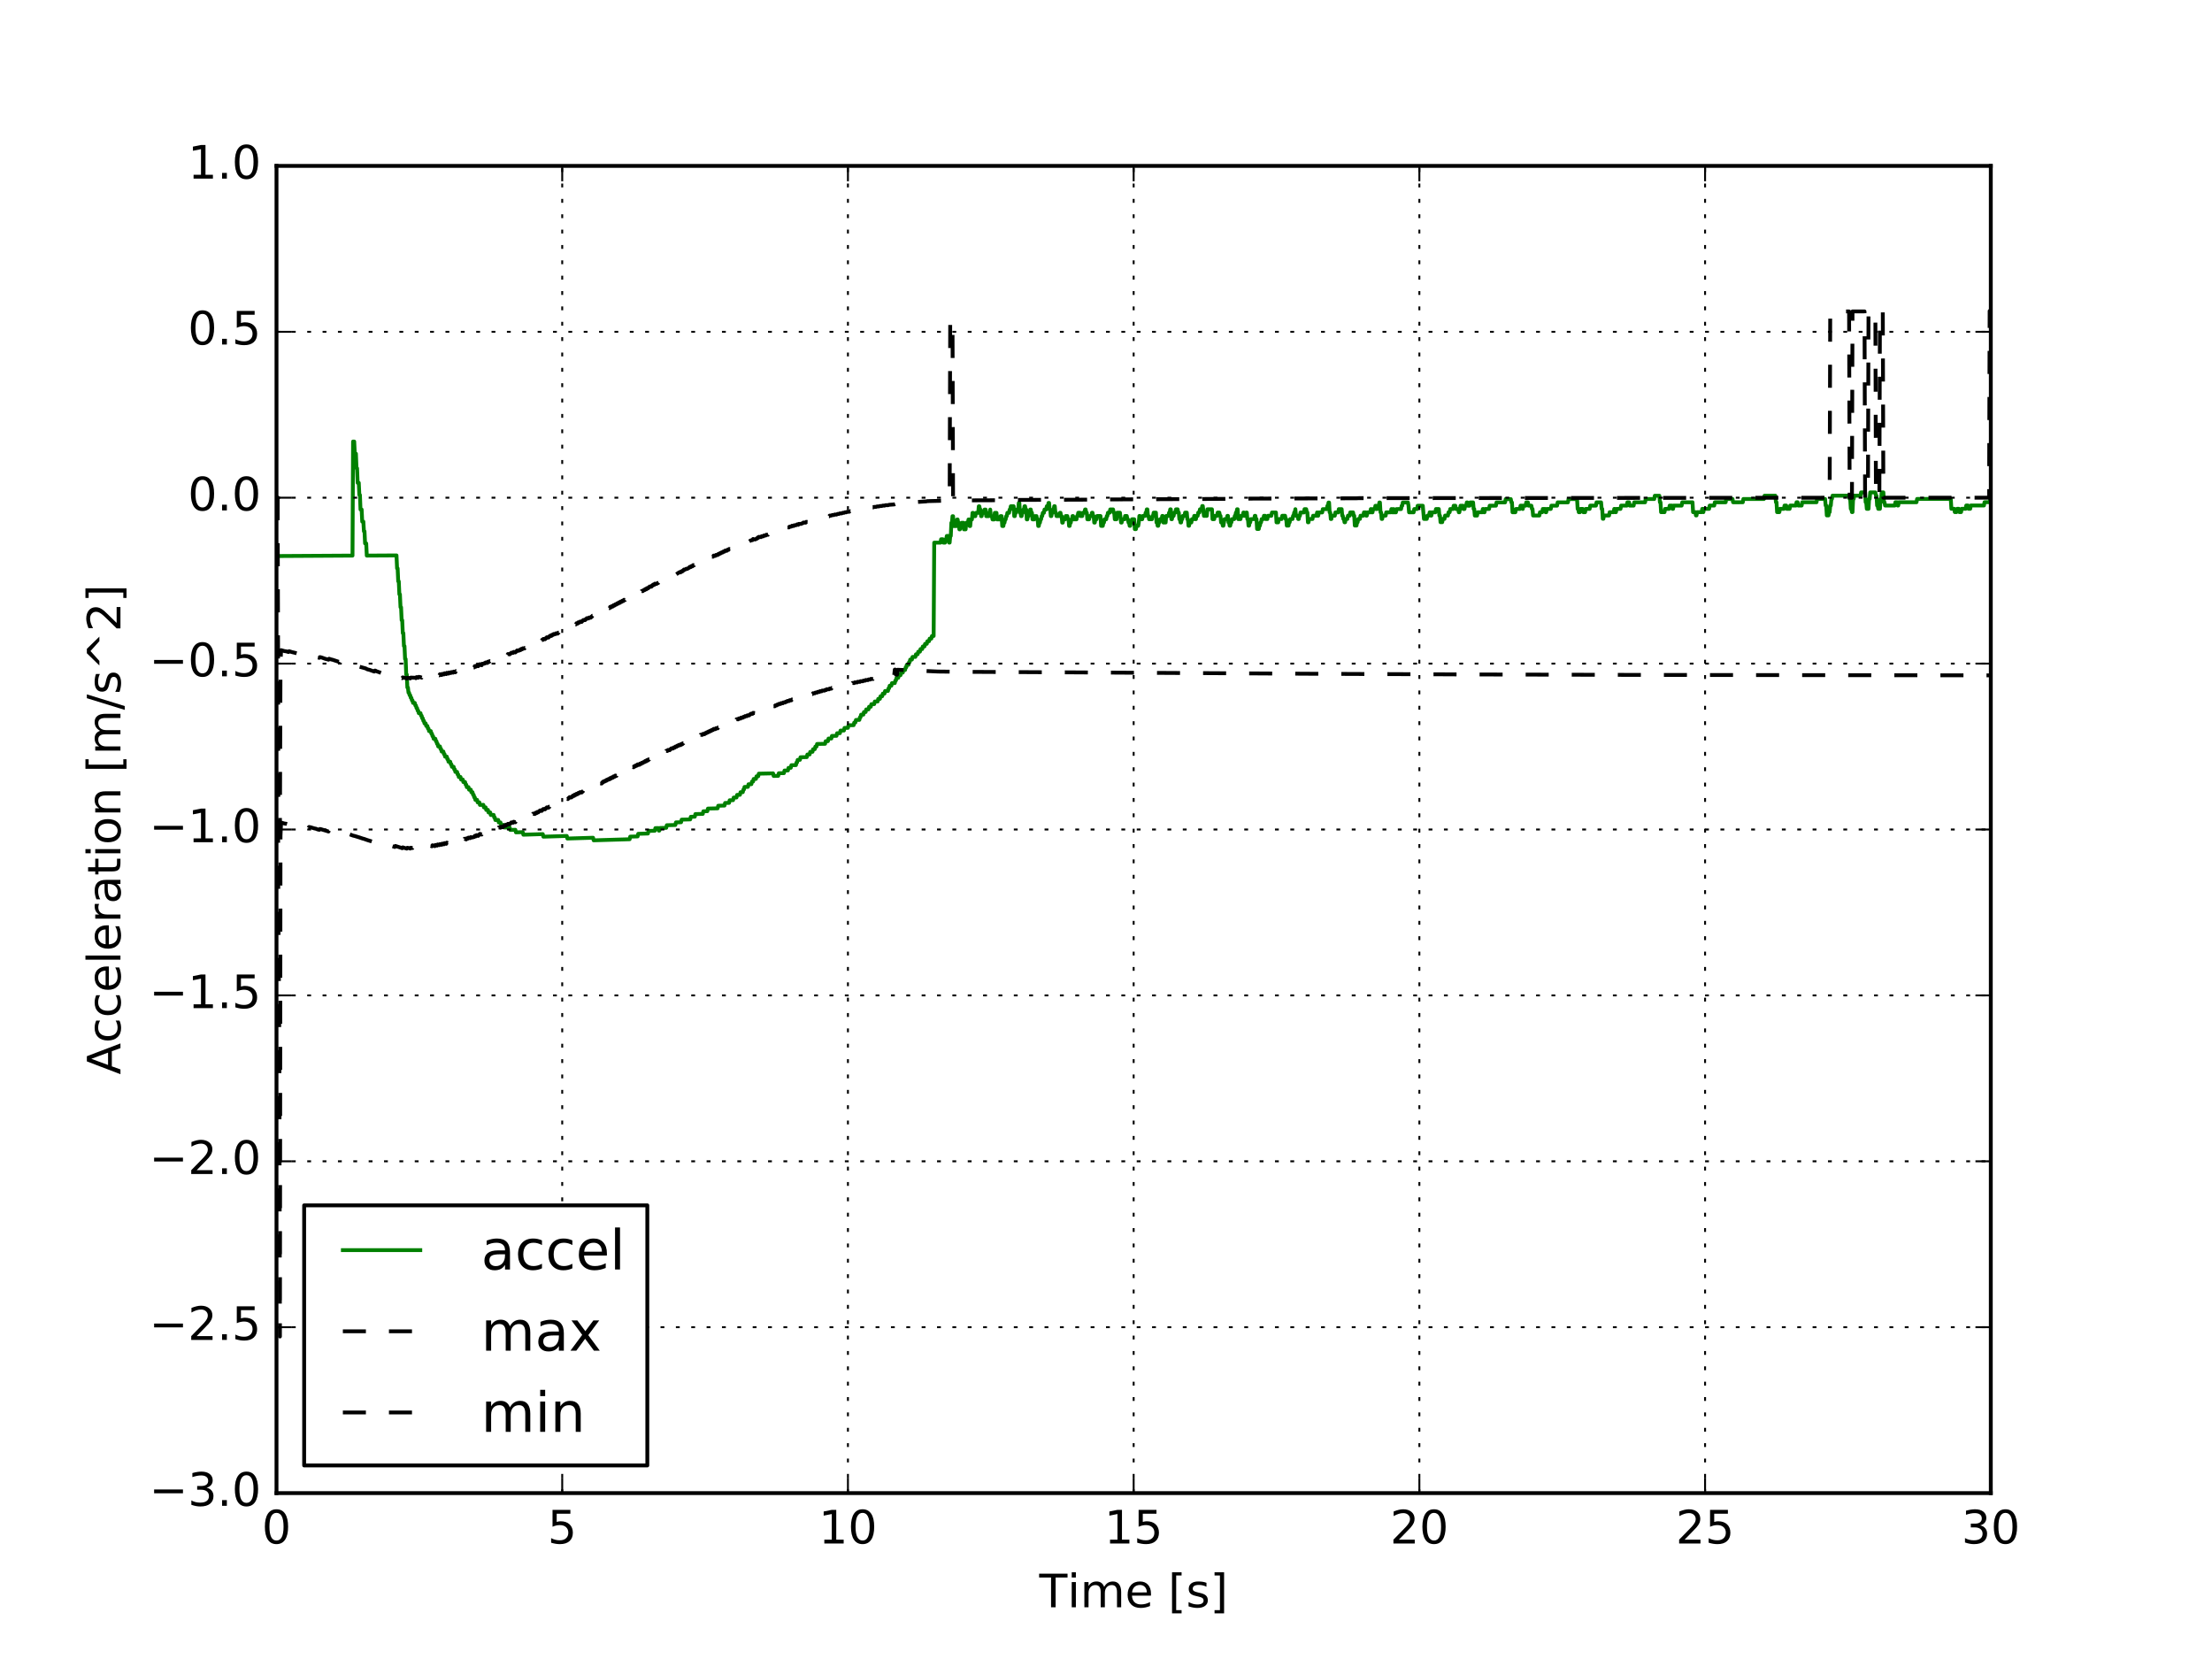 <?xml version="1.0" encoding="utf-8" standalone="no"?>
<!DOCTYPE svg PUBLIC "-//W3C//DTD SVG 1.1//EN"
  "http://www.w3.org/Graphics/SVG/1.1/DTD/svg11.dtd">
<!-- Created with matplotlib (http://matplotlib.org/) -->
<svg height="432pt" version="1.1" viewBox="0 0 576 432" width="576pt" xmlns="http://www.w3.org/2000/svg" xmlns:xlink="http://www.w3.org/1999/xlink">
 <defs>
  <style type="text/css">
*{stroke-linecap:butt;stroke-linejoin:round;stroke-miterlimit:100000;}
  </style>
 </defs>
 <g id="figure_1">
  <g id="patch_1">
   <path d="M 0 432 
L 576 432 
L 576 0 
L 0 0 
z
" style="fill:#ffffff;"/>
  </g>
  <g id="axes_1">
   <g id="patch_2">
    <path d="M 72 388.8 
L 518.4 388.8 
L 518.4 43.2 
L 72 43.2 
z
" style="fill:#ffffff;"/>
   </g>
   <g id="line2d_1">
    <path clip-path="url(#p97fbcb3ece)" d="M 72.149 144.792 
L 91.79 144.676 
L 91.939 114.972 
L 92.237 114.978 
L 92.386 118.138 
L 92.683 118.142 
L 92.832 121.932 
L 92.981 121.934 
L 93.13 125.723 
L 93.427 125.724 
L 93.576 128.881 
L 93.725 128.881 
L 93.874 132.669 
L 94.171 132.669 
L 94.32 135.825 
L 94.618 135.824 
L 94.766 138.349 
L 94.915 138.348 
L 95.064 141.505 
L 95.362 141.503 
L 95.51 144.677 
L 103.248 144.632 
L 103.397 148.006 
L 103.546 148.005 
L 103.694 151.379 
L 103.843 151.378 
L 103.992 154.752 
L 104.141 154.75 
L 104.29 158.124 
L 104.438 158.122 
L 104.587 161.495 
L 104.736 161.494 
L 104.885 164.867 
L 105.034 164.865 
L 105.182 168.238 
L 105.331 168.236 
L 105.48 171.608 
L 105.629 171.606 
L 105.778 175.654 
L 105.926 175.651 
L 106.075 179.023 
L 106.224 179.02 
L 106.373 180.368 
L 106.522 180.365 
L 106.67 181.037 
L 106.819 181.034 
L 106.968 181.706 
L 107.117 181.703 
L 107.266 182.375 
L 107.414 182.372 
L 107.563 183.044 
L 108.01 183.035 
L 108.158 183.707 
L 108.307 183.704 
L 108.456 184.376 
L 108.605 184.373 
L 108.754 185.044 
L 108.902 185.041 
L 109.051 185.713 
L 109.498 185.704 
L 109.646 186.375 
L 109.795 186.372 
L 109.944 187.044 
L 110.093 187.041 
L 110.242 187.712 
L 110.39 187.709 
L 110.539 188.381 
L 110.837 188.374 
L 110.986 189.046 
L 111.283 189.039 
L 111.432 189.711 
L 111.581 189.707 
L 111.73 190.379 
L 112.176 190.369 
L 112.325 191.04 
L 112.474 191.037 
L 112.622 191.708 
L 112.771 191.705 
L 112.92 192.376 
L 113.366 192.366 
L 113.515 193.037 
L 113.664 193.033 
L 113.813 193.705 
L 113.962 193.701 
L 114.11 194.373 
L 114.557 194.362 
L 114.706 195.033 
L 114.854 195.029 
L 115.003 195.701 
L 115.45 195.69 
L 115.598 196.361 
L 115.747 196.357 
L 115.896 197.028 
L 116.342 197.017 
L 116.491 197.688 
L 116.64 197.684 
L 116.789 198.356 
L 117.235 198.344 
L 117.384 199.015 
L 117.533 199.011 
L 117.682 199.682 
L 118.128 199.671 
L 118.277 200.342 
L 118.426 200.338 
L 118.574 201.009 
L 119.021 200.997 
L 119.17 201.668 
L 119.318 201.664 
L 119.467 202.335 
L 119.914 202.323 
L 120.062 202.994 
L 120.509 202.981 
L 120.658 203.652 
L 121.104 203.64 
L 121.253 204.311 
L 121.402 204.307 
L 121.55 204.977 
L 121.997 204.965 
L 122.146 205.636 
L 122.592 205.623 
L 122.741 206.294 
L 123.038 206.285 
L 123.187 206.956 
L 123.336 206.952 
L 123.485 207.623 
L 123.634 207.618 
L 123.782 208.289 
L 124.229 208.276 
L 124.378 208.947 
L 124.824 208.934 
L 124.973 209.604 
L 125.866 209.578 
L 126.014 210.248 
L 126.461 210.235 
L 126.61 210.906 
L 127.056 210.892 
L 127.205 211.563 
L 127.651 211.549 
L 127.8 212.22 
L 128.544 212.197 
L 128.693 212.868 
L 128.842 212.863 
L 128.99 213.534 
L 129.734 213.511 
L 129.883 214.181 
L 130.33 214.168 
L 130.478 214.838 
L 131.222 214.815 
L 131.371 215.485 
L 132.71 215.444 
L 132.859 216.114 
L 134.198 216.072 
L 134.347 216.742 
L 136.133 216.686 
L 136.282 217.357 
L 141.341 217.199 
L 141.49 217.869 
L 147.59 217.68 
L 147.739 218.351 
L 154.435 218.146 
L 154.584 218.817 
L 163.958 218.536 
L 164.107 217.857 
L 166.042 217.8 
L 166.19 217.121 
L 168.72 217.048 
L 168.869 216.369 
L 170.506 216.323 
L 170.654 215.644 
L 171.398 215.623 
L 171.547 216.294 
L 171.696 216.29 
L 171.845 215.61 
L 173.482 215.565 
L 173.63 214.886 
L 175.862 214.825 
L 176.011 214.146 
L 177.35 214.11 
L 177.499 213.431 
L 179.731 213.371 
L 179.88 212.692 
L 180.922 212.665 
L 181.07 211.986 
L 183.005 211.936 
L 183.154 211.257 
L 184.195 211.231 
L 184.344 210.552 
L 186.874 210.488 
L 187.022 209.81 
L 188.659 209.769 
L 188.808 209.09 
L 189.85 209.065 
L 189.998 208.386 
L 190.891 208.365 
L 191.04 207.686 
L 191.784 207.669 
L 191.933 206.99 
L 192.677 206.972 
L 192.826 206.294 
L 193.421 206.28 
L 193.57 205.602 
L 193.718 205.598 
L 193.867 204.92 
L 194.76 204.899 
L 194.909 204.221 
L 195.653 204.204 
L 195.802 203.526 
L 196.099 203.519 
L 196.248 202.841 
L 196.843 202.828 
L 196.992 202.15 
L 197.438 202.14 
L 197.587 201.462 
L 201.307 201.382 
L 201.456 202.054 
L 202.646 202.028 
L 202.795 201.35 
L 204.134 201.321 
L 204.283 200.643 
L 205.176 200.625 
L 205.325 199.947 
L 205.92 199.934 
L 206.069 199.256 
L 207.259 199.232 
L 207.408 198.554 
L 207.557 198.551 
L 207.706 197.873 
L 208.301 197.861 
L 208.45 197.183 
L 210.086 197.151 
L 210.235 196.473 
L 210.83 196.461 
L 210.979 195.784 
L 211.574 195.772 
L 211.723 195.094 
L 212.17 195.086 
L 212.318 194.408 
L 212.616 194.403 
L 212.765 193.725 
L 214.848 193.686 
L 214.997 193.009 
L 215.592 192.998 
L 215.741 192.32 
L 216.485 192.307 
L 216.634 191.629 
L 217.824 191.608 
L 217.973 190.93 
L 218.717 190.918 
L 218.866 190.24 
L 219.758 190.225 
L 219.907 189.547 
L 220.8 189.532 
L 220.949 188.854 
L 222.288 188.832 
L 222.437 188.155 
L 222.734 188.15 
L 222.883 187.472 
L 223.776 187.458 
L 223.925 186.78 
L 224.074 186.778 
L 224.222 186.1 
L 224.818 186.091 
L 224.966 185.414 
L 225.413 185.407 
L 225.562 184.729 
L 226.157 184.72 
L 226.306 184.043 
L 226.752 184.036 
L 226.901 183.359 
L 227.645 183.348 
L 227.794 182.671 
L 228.538 182.66 
L 228.686 181.982 
L 229.133 181.976 
L 229.282 181.299 
L 229.728 181.292 
L 229.877 180.615 
L 230.323 180.609 
L 230.472 179.932 
L 231.216 179.922 
L 231.365 179.244 
L 231.514 179.242 
L 231.662 178.565 
L 232.109 178.559 
L 232.258 177.882 
L 233.002 177.872 
L 233.15 177.196 
L 233.299 177.194 
L 233.448 176.517 
L 233.894 176.511 
L 234.043 175.834 
L 234.49 175.828 
L 234.638 175.151 
L 235.085 175.146 
L 235.234 174.469 
L 235.68 174.463 
L 235.829 173.787 
L 235.978 173.785 
L 236.126 173.108 
L 236.573 173.103 
L 236.722 172.426 
L 236.87 172.424 
L 237.019 171.748 
L 237.466 171.742 
L 237.614 171.066 
L 238.358 171.057 
L 238.507 170.381 
L 238.954 170.376 
L 239.102 169.699 
L 239.549 169.694 
L 239.698 169.017 
L 240.144 169.013 
L 240.293 168.336 
L 240.739 168.331 
L 240.888 167.655 
L 241.334 167.65 
L 241.483 166.974 
L 241.93 166.969 
L 242.078 166.293 
L 242.525 166.288 
L 242.674 165.612 
L 243.12 165.607 
L 243.269 141.306 
L 244.906 141.301 
L 245.054 140.421 
L 245.501 140.42 
L 245.65 141.299 
L 246.096 141.297 
L 246.245 140.418 
L 246.394 140.417 
L 246.542 139.56 
L 246.989 139.559 
L 247.138 141.294 
L 247.286 141.294 
L 247.435 139.558 
L 247.584 139.557 
L 247.733 136.132 
L 247.882 136.131 
L 248.03 134.418 
L 248.179 134.418 
L 248.328 136.987 
L 249.072 136.986 
L 249.221 135.273 
L 249.37 135.272 
L 249.518 136.129 
L 249.667 136.128 
L 249.816 137.841 
L 249.965 137.84 
L 250.114 136.984 
L 250.262 136.983 
L 250.411 136.127 
L 250.858 136.126 
L 251.006 137.838 
L 251.453 137.837 
L 251.602 136.124 
L 252.048 136.124 
L 252.197 135.267 
L 252.346 135.267 
L 252.494 136.979 
L 252.643 136.979 
L 252.792 135.266 
L 253.09 135.266 
L 253.238 133.553 
L 253.387 133.552 
L 253.536 134.409 
L 253.982 134.408 
L 254.131 133.552 
L 254.726 133.551 
L 254.875 131.838 
L 255.024 131.838 
L 255.173 132.694 
L 255.322 132.694 
L 255.47 134.407 
L 255.619 134.406 
L 255.768 133.55 
L 256.214 133.549 
L 256.363 132.693 
L 256.661 132.693 
L 256.81 134.405 
L 257.405 134.404 
L 257.554 133.548 
L 257.702 133.548 
L 257.851 132.691 
L 258 134.404 
L 258.298 134.403 
L 258.446 135.26 
L 258.893 135.259 
L 259.042 133.546 
L 259.488 133.546 
L 259.637 135.258 
L 260.381 135.257 
L 260.53 134.4 
L 260.827 134.4 
L 260.976 136.969 
L 261.274 136.968 
L 261.422 136.112 
L 261.571 136.111 
L 261.72 135.255 
L 261.869 135.254 
L 262.018 134.398 
L 262.166 134.398 
L 262.315 133.541 
L 262.762 133.541 
L 262.91 132.684 
L 263.059 132.684 
L 263.208 131.828 
L 263.952 131.827 
L 264.101 134.396 
L 264.25 134.396 
L 264.398 133.539 
L 264.547 133.539 
L 264.696 132.683 
L 265.142 132.682 
L 265.291 130.97 
L 265.44 130.97 
L 265.589 133.538 
L 265.738 133.538 
L 265.886 134.395 
L 266.035 134.394 
L 266.184 133.538 
L 266.333 133.538 
L 266.482 132.681 
L 266.63 132.681 
L 266.779 131.825 
L 266.928 131.824 
L 267.077 132.681 
L 267.226 132.681 
L 267.374 135.249 
L 267.523 135.249 
L 267.672 134.393 
L 267.821 134.393 
L 267.97 133.536 
L 268.118 133.536 
L 268.267 132.679 
L 268.416 132.679 
L 268.565 133.535 
L 268.714 133.535 
L 268.862 135.248 
L 269.309 135.247 
L 269.458 134.391 
L 269.904 134.39 
L 270.053 135.246 
L 270.202 135.246 
L 270.35 136.958 
L 270.499 136.958 
L 270.648 136.101 
L 270.797 136.101 
L 270.946 135.245 
L 271.094 135.244 
L 271.243 134.388 
L 271.392 134.388 
L 271.541 133.531 
L 271.838 133.531 
L 271.987 132.674 
L 272.434 132.674 
L 272.582 131.817 
L 272.88 131.817 
L 273.029 130.961 
L 273.178 130.961 
L 273.326 132.673 
L 273.475 132.673 
L 273.624 134.386 
L 273.773 134.386 
L 273.922 133.529 
L 274.07 133.529 
L 274.219 132.672 
L 274.368 132.672 
L 274.517 131.816 
L 274.666 131.816 
L 274.814 133.528 
L 274.963 133.528 
L 275.112 134.384 
L 275.856 134.383 
L 276.005 133.527 
L 276.154 133.527 
L 276.302 134.383 
L 276.451 134.383 
L 276.6 136.095 
L 276.749 136.095 
L 276.898 135.238 
L 277.344 135.238 
L 277.493 134.381 
L 277.939 134.381 
L 278.088 135.237 
L 278.237 135.236 
L 278.386 136.949 
L 278.534 136.949 
L 278.683 136.092 
L 278.832 136.092 
L 278.981 135.235 
L 279.13 135.235 
L 279.278 134.378 
L 279.427 134.378 
L 279.576 135.234 
L 280.32 135.233 
L 280.469 134.377 
L 280.618 134.376 
L 280.766 133.52 
L 281.213 133.519 
L 281.362 134.376 
L 281.808 134.375 
L 281.957 133.519 
L 282.403 133.518 
L 282.552 132.662 
L 282.701 132.661 
L 282.85 133.518 
L 282.998 133.517 
L 283.147 135.23 
L 283.594 135.229 
L 283.742 134.373 
L 284.189 134.372 
L 284.338 133.516 
L 284.486 133.516 
L 284.635 134.372 
L 284.784 134.372 
L 284.933 136.084 
L 285.082 136.084 
L 285.23 135.227 
L 285.528 135.227 
L 285.677 134.37 
L 286.57 134.369 
L 286.718 136.938 
L 287.165 136.937 
L 287.314 136.08 
L 287.462 136.08 
L 287.611 135.223 
L 288.058 135.223 
L 288.206 134.366 
L 288.355 134.366 
L 288.504 133.51 
L 288.95 133.509 
L 289.099 132.653 
L 289.843 132.652 
L 289.992 133.508 
L 290.141 133.508 
L 290.29 135.221 
L 290.736 135.22 
L 290.885 133.507 
L 291.629 133.506 
L 291.926 136.075 
L 292.075 136.075 
L 292.224 135.218 
L 292.819 135.217 
L 292.968 134.361 
L 293.414 134.36 
L 293.563 135.216 
L 293.712 135.216 
L 293.861 136.072 
L 294.01 136.072 
L 294.158 136.928 
L 294.307 136.928 
L 294.456 136.071 
L 294.605 136.071 
L 294.754 135.214 
L 295.349 135.213 
L 295.498 137.782 
L 295.795 137.781 
L 295.944 136.925 
L 296.39 136.924 
L 296.539 136.067 
L 296.688 134.354 
L 296.837 134.354 
L 296.986 135.21 
L 297.432 135.209 
L 297.581 134.353 
L 298.176 134.352 
L 298.325 133.496 
L 298.474 133.495 
L 298.622 132.639 
L 298.771 132.639 
L 298.92 134.351 
L 299.069 134.351 
L 299.218 135.207 
L 299.962 135.206 
L 300.11 134.35 
L 300.259 134.35 
L 300.408 133.493 
L 301.003 133.492 
L 301.152 136.061 
L 301.301 136.061 
L 301.45 136.917 
L 301.598 136.917 
L 301.747 136.06 
L 301.896 136.06 
L 302.045 135.203 
L 302.491 135.203 
L 302.64 134.346 
L 302.789 134.346 
L 302.938 136.058 
L 303.533 136.057 
L 303.682 134.344 
L 304.277 134.344 
L 304.426 133.487 
L 304.574 133.487 
L 304.723 132.63 
L 304.872 132.63 
L 305.021 135.199 
L 305.17 135.199 
L 305.318 134.342 
L 305.616 134.342 
L 305.765 133.486 
L 306.062 133.485 
L 306.211 132.629 
L 306.658 132.628 
L 306.806 133.485 
L 306.955 133.484 
L 307.104 135.197 
L 307.253 135.197 
L 307.402 136.053 
L 307.55 136.053 
L 307.699 135.196 
L 307.848 135.196 
L 307.997 134.339 
L 308.443 134.339 
L 308.592 133.482 
L 309.038 133.482 
L 309.187 135.194 
L 309.336 135.194 
L 309.485 136.906 
L 309.634 136.906 
L 309.782 136.05 
L 310.229 136.049 
L 310.378 135.192 
L 310.824 135.192 
L 310.973 134.335 
L 311.122 134.335 
L 311.27 135.191 
L 311.419 135.191 
L 311.568 134.334 
L 311.866 134.334 
L 312.014 133.477 
L 312.312 133.477 
L 312.461 132.62 
L 312.907 132.62 
L 313.056 131.764 
L 313.205 131.764 
L 313.502 134.332 
L 313.8 134.332 
L 313.949 133.475 
L 314.098 134.332 
L 314.246 134.331 
L 314.395 132.619 
L 315.586 132.618 
L 315.734 135.186 
L 316.181 135.186 
L 316.33 134.329 
L 316.925 134.329 
L 317.074 133.472 
L 317.52 133.472 
L 317.669 134.328 
L 317.818 134.328 
L 317.966 136.04 
L 318.264 136.04 
L 318.413 136.896 
L 318.562 136.895 
L 318.859 135.182 
L 319.454 135.181 
L 319.603 134.325 
L 319.752 134.324 
L 319.901 136.037 
L 320.05 136.037 
L 320.198 136.893 
L 320.347 136.893 
L 320.496 136.036 
L 320.645 136.036 
L 320.794 135.179 
L 321.389 135.178 
L 321.538 134.322 
L 321.686 134.321 
L 321.835 133.465 
L 321.984 133.465 
L 322.133 132.608 
L 322.282 132.608 
L 322.43 135.177 
L 323.026 135.176 
L 323.174 134.32 
L 323.621 134.319 
L 323.77 133.462 
L 323.918 133.462 
L 324.067 134.319 
L 324.365 134.318 
L 324.514 133.462 
L 324.662 133.461 
L 324.811 135.174 
L 324.96 135.174 
L 325.109 136.886 
L 325.258 136.886 
L 325.406 136.029 
L 325.555 136.029 
L 325.704 135.172 
L 326.597 135.171 
L 326.746 134.315 
L 326.894 134.314 
L 327.043 135.171 
L 327.192 135.17 
L 327.341 137.739 
L 327.787 137.738 
L 327.936 136.882 
L 328.085 136.881 
L 328.234 136.025 
L 328.382 136.024 
L 328.531 135.168 
L 328.978 135.167 
L 329.126 134.311 
L 329.424 134.31 
L 329.573 135.166 
L 330.019 135.166 
L 330.168 134.309 
L 331.061 134.308 
L 331.21 133.451 
L 332.251 133.45 
L 332.4 136.019 
L 332.846 136.019 
L 332.995 135.162 
L 333.739 135.161 
L 333.888 134.304 
L 334.632 134.303 
L 334.781 135.159 
L 334.93 135.159 
L 335.078 136.872 
L 335.525 136.871 
L 335.674 136.014 
L 335.822 136.014 
L 335.971 135.157 
L 336.566 135.157 
L 336.715 134.3 
L 336.864 134.3 
L 337.013 133.443 
L 337.162 133.443 
L 337.31 132.587 
L 337.459 134.299 
L 337.906 134.299 
L 338.054 135.155 
L 338.203 135.155 
L 338.352 134.298 
L 338.501 134.298 
L 338.65 133.441 
L 339.542 133.44 
L 339.691 132.584 
L 340.138 132.584 
L 340.286 133.44 
L 340.435 133.44 
L 340.584 136.008 
L 340.733 136.008 
L 340.882 135.152 
L 341.774 135.15 
L 341.923 134.294 
L 342.816 134.293 
L 342.965 133.436 
L 343.114 134.292 
L 343.262 134.292 
L 343.411 133.436 
L 344.304 133.435 
L 344.453 132.578 
L 345.494 132.577 
L 345.643 131.721 
L 345.792 131.721 
L 345.941 130.864 
L 346.09 130.864 
L 346.238 133.433 
L 346.387 133.433 
L 346.536 135.146 
L 346.685 135.146 
L 346.834 134.289 
L 347.578 134.288 
L 347.726 133.432 
L 348.47 133.431 
L 348.619 132.574 
L 349.363 132.574 
L 349.512 134.286 
L 349.661 134.286 
L 349.81 135.142 
L 349.958 135.142 
L 350.107 135.998 
L 350.256 135.998 
L 350.405 135.141 
L 350.851 135.141 
L 351 134.284 
L 351.446 134.284 
L 351.595 133.427 
L 352.339 133.426 
L 352.488 134.282 
L 352.637 134.282 
L 352.786 136.851 
L 353.232 136.85 
L 353.381 135.994 
L 353.53 135.993 
L 353.678 135.137 
L 354.125 135.136 
L 354.274 134.28 
L 355.018 134.279 
L 355.166 133.422 
L 355.613 133.422 
L 355.762 134.278 
L 355.91 134.278 
L 356.059 133.421 
L 356.803 133.42 
L 356.952 132.564 
L 357.101 132.564 
L 357.25 133.42 
L 357.398 133.42 
L 357.547 132.563 
L 357.994 132.563 
L 358.142 131.707 
L 358.291 131.706 
L 358.44 132.563 
L 358.589 132.563 
L 358.738 131.706 
L 359.035 131.706 
L 359.184 130.85 
L 359.333 130.85 
L 359.482 133.419 
L 359.63 133.418 
L 359.779 135.131 
L 359.928 135.131 
L 360.077 134.274 
L 360.821 134.273 
L 360.97 133.417 
L 362.16 133.415 
L 362.309 132.559 
L 362.458 132.559 
L 362.606 133.415 
L 362.755 133.415 
L 362.904 132.558 
L 363.053 133.415 
L 363.499 133.414 
L 363.648 132.558 
L 364.838 132.557 
L 364.987 131.7 
L 365.136 131.7 
L 365.285 130.844 
L 366.624 130.843 
L 366.773 131.7 
L 366.922 133.412 
L 368.112 133.411 
L 368.261 132.555 
L 369.005 132.554 
L 369.154 131.698 
L 370.493 131.697 
L 370.79 135.122 
L 371.534 135.121 
L 371.683 134.264 
L 372.13 134.264 
L 372.278 133.407 
L 372.427 133.407 
L 372.576 134.263 
L 372.725 134.263 
L 372.874 133.407 
L 373.766 133.406 
L 373.915 132.549 
L 374.659 132.549 
L 374.808 134.261 
L 374.957 134.261 
L 375.106 135.974 
L 375.552 135.973 
L 375.701 135.116 
L 376.147 135.116 
L 376.296 134.259 
L 377.04 134.258 
L 377.189 133.402 
L 377.486 133.401 
L 377.635 132.545 
L 378.379 132.544 
L 378.528 131.688 
L 378.974 131.687 
L 379.123 132.544 
L 379.718 132.543 
L 379.867 133.4 
L 380.016 133.399 
L 380.314 131.686 
L 380.909 131.686 
L 381.058 132.542 
L 381.355 132.542 
L 381.504 131.686 
L 381.802 131.686 
L 381.95 130.829 
L 382.099 130.829 
L 382.248 131.685 
L 382.694 131.685 
L 382.843 130.829 
L 383.587 130.828 
L 383.736 132.541 
L 383.885 132.541 
L 384.034 134.254 
L 384.629 134.253 
L 384.778 133.396 
L 385.968 133.395 
L 386.117 132.539 
L 386.266 132.538 
L 386.414 133.395 
L 386.563 133.395 
L 386.712 132.538 
L 387.754 132.537 
L 387.902 131.681 
L 389.539 131.68 
L 389.688 130.823 
L 391.92 130.823 
L 392.069 129.966 
L 393.408 129.966 
L 393.557 130.823 
L 393.706 130.823 
L 393.854 133.392 
L 394.598 133.391 
L 394.747 132.534 
L 395.789 132.533 
L 395.938 131.677 
L 396.384 131.677 
L 396.533 132.533 
L 396.682 131.677 
L 397.277 131.676 
L 397.426 130.82 
L 397.872 130.82 
L 398.021 131.676 
L 398.765 131.676 
L 398.914 132.532 
L 399.062 132.532 
L 399.211 134.244 
L 400.848 134.242 
L 400.997 133.386 
L 401.592 133.385 
L 401.741 132.529 
L 402.336 132.528 
L 402.485 133.384 
L 402.634 133.384 
L 402.782 132.528 
L 403.824 132.527 
L 403.973 131.671 
L 405.461 131.67 
L 405.61 130.813 
L 408.288 130.813 
L 408.437 129.956 
L 410.669 129.956 
L 410.818 132.525 
L 410.966 132.525 
L 411.115 133.381 
L 411.413 133.381 
L 411.562 132.524 
L 412.157 132.524 
L 412.306 133.38 
L 412.752 133.38 
L 412.901 132.523 
L 413.942 132.522 
L 414.091 131.666 
L 415.579 131.665 
L 415.728 130.809 
L 416.918 130.808 
L 417.067 132.521 
L 417.216 132.521 
L 417.365 135.09 
L 417.514 135.089 
L 417.662 134.233 
L 419.002 134.231 
L 419.15 133.375 
L 420.192 133.374 
L 420.341 132.517 
L 420.49 132.517 
L 420.638 133.373 
L 420.787 133.373 
L 420.936 132.517 
L 421.978 132.516 
L 422.126 131.659 
L 423.614 131.659 
L 423.763 130.802 
L 424.21 130.802 
L 424.358 131.658 
L 425.4 131.658 
L 425.549 130.801 
L 428.376 130.801 
L 428.525 129.944 
L 430.757 129.944 
L 430.906 129.088 
L 432.096 129.088 
L 432.245 130.8 
L 432.394 130.8 
L 432.542 133.369 
L 433.435 133.368 
L 433.584 132.512 
L 434.626 132.511 
L 434.774 131.655 
L 435.37 131.654 
L 435.518 132.511 
L 435.667 132.511 
L 435.816 131.654 
L 437.899 131.653 
L 438.048 130.797 
L 440.726 130.796 
L 440.875 133.365 
L 441.47 133.364 
L 441.619 134.22 
L 441.768 134.22 
L 441.917 133.364 
L 443.107 133.362 
L 443.256 132.506 
L 443.405 132.506 
L 443.554 133.362 
L 443.702 132.506 
L 445.042 132.505 
L 445.19 131.648 
L 446.381 131.648 
L 446.53 130.791 
L 449.357 130.79 
L 449.506 129.934 
L 451.142 129.934 
L 451.291 130.79 
L 453.821 130.789 
L 453.97 129.933 
L 459.326 129.932 
L 459.475 129.076 
L 462.302 129.076 
L 462.451 130.789 
L 462.6 130.789 
L 462.749 133.358 
L 463.344 133.357 
L 463.493 132.501 
L 464.534 132.5 
L 464.683 131.644 
L 465.13 131.643 
L 465.278 132.5 
L 466.022 132.499 
L 466.171 131.643 
L 467.659 131.642 
L 467.808 130.786 
L 468.106 130.785 
L 468.254 131.642 
L 469.147 131.641 
L 469.296 130.785 
L 473.016 130.784 
L 473.165 129.927 
L 475.248 129.927 
L 475.397 131.64 
L 475.546 131.64 
L 475.694 134.209 
L 476.141 134.208 
L 476.29 133.352 
L 476.438 133.351 
L 476.587 131.639 
L 476.736 131.639 
L 476.885 129.926 
L 477.034 129.926 
L 477.182 129.069 
L 481.498 129.07 
L 481.646 129.926 
L 481.795 129.926 
L 481.944 132.495 
L 482.093 132.495 
L 482.242 133.351 
L 482.39 133.351 
L 482.539 129.926 
L 482.688 129.926 
L 482.837 129.069 
L 484.474 129.07 
L 484.622 128.213 
L 485.664 128.214 
L 485.813 130.783 
L 485.962 130.783 
L 486.11 132.495 
L 486.557 132.495 
L 486.706 129.926 
L 486.854 129.926 
L 487.003 128.213 
L 488.342 128.214 
L 488.491 129.07 
L 488.64 129.07 
L 488.789 131.639 
L 488.938 131.639 
L 489.086 132.495 
L 489.533 132.495 
L 489.682 129.926 
L 489.83 129.926 
L 489.979 128.213 
L 490.426 128.213 
L 490.574 130.782 
L 490.723 130.782 
L 490.872 131.639 
L 493.402 131.637 
L 493.55 130.781 
L 493.997 130.781 
L 494.146 131.637 
L 494.294 131.637 
L 494.443 130.781 
L 499.056 130.779 
L 499.205 129.923 
L 507.984 129.922 
L 508.133 132.491 
L 508.877 132.49 
L 509.026 133.347 
L 509.472 133.346 
L 509.621 132.49 
L 510.067 132.489 
L 510.216 133.346 
L 510.662 133.345 
L 510.811 132.489 
L 511.853 132.488 
L 512.002 131.632 
L 512.448 131.631 
L 512.597 132.488 
L 513.043 132.487 
L 513.192 131.631 
L 516.614 131.629 
L 516.763 130.773 
L 518.102 130.772 
L 518.251 129.916 
L 518.4 129.916 
L 518.4 129.916 
" style="fill:none;stroke:#008000;stroke-linecap:square;"/>
   </g>
   <g id="line2d_2">
    <path clip-path="url(#p97fbcb3ece)" d="M 72.149 129.6 
L 72.298 129.6 
L 72.446 228.896 
L 72.744 272.603 
L 72.893 348.021 
L 73.042 217.633 
L 73.19 214.193 
L 74.083 214.447 
L 74.53 214.504 
L 75.125 214.676 
L 75.274 214.439 
L 76.91 214.873 
L 77.803 215.135 
L 77.952 214.927 
L 79.589 215.343 
L 79.886 215.432 
L 80.333 215.584 
L 80.482 215.343 
L 80.928 215.433 
L 81.821 215.708 
L 82.267 215.799 
L 82.714 215.984 
L 83.16 216.077 
L 83.309 215.865 
L 83.606 215.927 
L 83.904 216.022 
L 84.946 216.335 
L 85.541 216.526 
L 85.69 216.249 
L 86.285 216.441 
L 86.731 216.537 
L 87.624 216.795 
L 88.07 216.991 
L 88.219 217.023 
L 88.368 216.745 
L 88.963 216.908 
L 89.856 217.205 
L 90.749 217.506 
L 90.898 217.541 
L 91.046 217.258 
L 91.939 217.596 
L 92.386 217.697 
L 93.576 218.064 
L 94.469 218.37 
L 94.766 218.439 
L 95.659 218.754 
L 96.701 219.078 
L 97.445 219.332 
L 97.594 219.075 
L 97.891 219.185 
L 99.379 219.665 
L 100.123 219.927 
L 100.272 219.669 
L 101.314 220.01 
L 102.206 220.353 
L 102.802 220.548 
L 102.95 220.285 
L 104.438 220.755 
L 104.736 220.875 
L 104.885 220.653 
L 105.926 220.978 
L 106.075 220.758 
L 106.522 220.842 
L 106.819 220.966 
L 106.968 220.747 
L 107.414 220.832 
L 107.563 220.614 
L 107.861 220.696 
L 108.307 220.867 
L 108.456 220.607 
L 108.605 220.607 
L 108.902 220.734 
L 109.051 220.514 
L 109.498 220.602 
L 109.795 220.729 
L 109.944 220.426 
L 110.539 220.682 
L 110.688 220.378 
L 111.134 220.552 
L 111.283 220.287 
L 111.878 220.506 
L 112.027 220.202 
L 112.474 220.376 
L 112.622 220.112 
L 113.218 220.332 
L 113.366 220.026 
L 113.813 220.202 
L 113.962 219.898 
L 114.408 220.074 
L 114.557 219.809 
L 115.003 219.987 
L 115.152 219.68 
L 115.598 219.857 
L 115.747 219.552 
L 116.194 219.731 
L 116.342 219.424 
L 116.789 219.603 
L 116.938 219.297 
L 117.384 219.475 
L 117.533 219.211 
L 117.979 219.349 
L 118.128 219.083 
L 118.574 219.263 
L 118.723 218.957 
L 119.17 219.137 
L 119.318 218.83 
L 119.765 219.011 
L 119.914 218.704 
L 120.211 218.839 
L 120.36 218.532 
L 120.806 218.713 
L 120.955 218.406 
L 121.402 218.589 
L 121.55 218.281 
L 121.848 218.375 
L 121.997 218.109 
L 122.443 218.249 
L 122.592 217.985 
L 123.038 218.078 
L 123.336 217.954 
L 123.485 217.954 
L 123.634 217.646 
L 123.931 217.781 
L 124.08 217.475 
L 124.526 217.657 
L 124.675 217.351 
L 124.824 217.398 
L 124.973 217.137 
L 125.419 217.32 
L 125.568 217.014 
L 125.717 217.014 
L 126.014 217.145 
L 126.163 216.843 
L 126.312 216.938 
L 126.461 216.672 
L 126.907 216.814 
L 127.056 216.506 
L 127.354 216.555 
L 127.502 216.337 
L 127.949 216.431 
L 128.098 216.213 
L 128.544 216.308 
L 128.693 216.048 
L 128.99 216.139 
L 129.139 215.831 
L 129.437 215.926 
L 129.586 215.666 
L 129.734 215.666 
L 129.883 215.449 
L 130.33 215.544 
L 130.478 215.284 
L 130.776 215.375 
L 130.925 215.421 
L 131.074 215.162 
L 131.222 215.162 
L 131.371 214.903 
L 131.52 214.903 
L 131.669 215.041 
L 131.818 214.733 
L 132.115 214.781 
L 132.264 214.522 
L 132.71 214.617 
L 132.859 214.4 
L 133.008 214.4 
L 133.157 214.142 
L 133.603 214.237 
L 133.752 213.978 
L 134.05 214.067 
L 134.198 214.114 
L 134.347 213.856 
L 134.496 213.856 
L 134.645 213.598 
L 135.091 213.692 
L 135.24 213.475 
L 135.538 213.523 
L 135.686 213.218 
L 135.984 213.312 
L 136.133 213.053 
L 136.579 213.101 
L 136.728 212.932 
L 136.877 212.932 
L 137.026 212.674 
L 137.174 212.721 
L 137.323 212.417 
L 137.621 212.511 
L 137.77 212.207 
L 138.067 212.253 
L 138.216 211.997 
L 138.365 211.997 
L 138.662 212.131 
L 138.811 211.873 
L 139.258 211.968 
L 139.406 211.663 
L 139.704 211.758 
L 139.853 211.453 
L 140.15 211.547 
L 140.299 211.29 
L 140.448 211.29 
L 140.597 211.033 
L 141.043 211.168 
L 141.192 210.865 
L 141.341 210.911 
L 141.49 210.656 
L 141.936 210.748 
L 142.085 210.491 
L 142.234 210.491 
L 142.382 210.236 
L 142.829 210.328 
L 142.978 210.072 
L 143.126 210.072 
L 143.275 209.817 
L 143.573 209.909 
L 143.722 209.608 
L 144.019 209.655 
L 144.168 209.399 
L 144.614 209.49 
L 144.763 209.236 
L 145.21 209.327 
L 145.358 209.073 
L 145.507 209.073 
L 145.656 208.818 
L 146.102 208.909 
L 146.251 208.655 
L 146.4 208.655 
L 146.549 208.4 
L 146.995 208.492 
L 147.144 208.237 
L 147.293 208.237 
L 147.442 207.983 
L 147.888 208.075 
L 148.037 207.82 
L 148.186 207.82 
L 148.334 207.568 
L 148.781 207.658 
L 148.93 207.403 
L 149.078 207.446 
L 149.227 207.145 
L 149.525 207.241 
L 149.674 206.904 
L 149.971 206.995 
L 150.12 206.697 
L 150.418 206.787 
L 150.566 206.489 
L 150.864 206.534 
L 151.013 206.283 
L 151.459 206.371 
L 151.608 206.119 
L 151.757 206.119 
L 151.906 205.868 
L 152.352 205.918 
L 152.501 205.667 
L 152.65 205.71 
L 152.798 205.416 
L 153.245 205.505 
L 153.394 205.253 
L 153.84 205.341 
L 153.989 205.053 
L 154.138 205.053 
L 154.286 204.802 
L 154.733 204.89 
L 154.882 204.595 
L 155.03 204.69 
L 155.179 204.391 
L 155.477 204.439 
L 155.626 204.147 
L 155.923 204.233 
L 156.072 203.941 
L 156.667 204.028 
L 156.816 203.742 
L 156.965 203.782 
L 157.114 203.488 
L 157.411 203.536 
L 157.56 203.289 
L 157.858 203.333 
L 158.006 203.04 
L 158.304 203.09 
L 158.453 202.841 
L 158.75 202.927 
L 158.899 202.6 
L 159.197 202.686 
L 159.346 202.397 
L 159.643 202.481 
L 159.792 202.156 
L 160.09 202.24 
L 160.238 201.952 
L 160.536 202.035 
L 160.685 201.712 
L 160.982 201.797 
L 161.131 201.508 
L 161.429 201.592 
L 161.578 201.271 
L 161.875 201.353 
L 162.024 201.067 
L 162.322 201.149 
L 162.47 200.829 
L 162.768 200.91 
L 162.917 200.626 
L 163.214 200.673 
L 163.363 200.388 
L 163.512 200.471 
L 163.661 200.187 
L 164.107 200.233 
L 164.256 199.95 
L 164.554 199.996 
L 164.702 199.714 
L 165 199.793 
L 165.149 199.512 
L 165.446 199.559 
L 165.595 199.276 
L 165.893 199.357 
L 166.042 199.041 
L 166.488 199.16 
L 166.637 198.846 
L 166.934 198.926 
L 167.083 198.645 
L 167.381 198.691 
L 167.53 198.451 
L 167.827 198.457 
L 167.976 198.177 
L 168.274 198.257 
L 168.422 197.944 
L 168.72 198.023 
L 168.869 197.745 
L 169.018 197.79 
L 169.166 197.512 
L 169.613 197.558 
L 169.762 197.281 
L 169.91 197.319 
L 170.059 197.049 
L 170.357 197.125 
L 170.506 196.819 
L 170.952 196.894 
L 171.101 196.627 
L 171.398 196.663 
L 171.547 196.395 
L 171.994 196.472 
L 172.142 196.204 
L 172.44 196.242 
L 172.589 195.975 
L 172.738 195.975 
L 172.886 195.74 
L 173.333 195.783 
L 173.482 195.513 
L 173.779 195.555 
L 173.928 195.285 
L 174.374 195.363 
L 174.523 195.094 
L 174.672 195.1 
L 174.821 194.868 
L 175.267 194.909 
L 175.416 194.64 
L 175.714 194.683 
L 175.862 194.415 
L 176.16 194.456 
L 176.309 194.195 
L 176.606 194.231 
L 176.755 193.966 
L 177.202 194.041 
L 177.35 193.748 
L 177.648 193.818 
L 177.797 193.559 
L 177.946 193.565 
L 178.094 193.301 
L 178.392 193.341 
L 178.541 193.079 
L 178.987 193.119 
L 179.136 192.892 
L 179.434 192.896 
L 179.582 192.641 
L 179.88 192.709 
L 180.029 192.421 
L 180.326 192.489 
L 180.475 192.201 
L 180.773 192.24 
L 180.922 191.982 
L 181.368 192.053 
L 181.517 191.769 
L 181.814 191.835 
L 181.963 191.55 
L 182.261 191.588 
L 182.41 191.332 
L 182.856 191.37 
L 183.005 191.116 
L 183.451 191.185 
L 183.6 190.905 
L 183.898 190.943 
L 184.046 190.689 
L 184.344 190.727 
L 184.493 190.474 
L 184.79 190.517 
L 184.939 190.265 
L 185.237 190.302 
L 185.386 190.051 
L 185.683 190.088 
L 185.832 189.812 
L 186.278 189.88 
L 186.427 189.631 
L 186.874 189.667 
L 187.022 189.423 
L 187.32 189.43 
L 187.469 189.189 
L 187.766 189.224 
L 187.915 188.978 
L 188.213 189.014 
L 188.362 188.768 
L 188.659 188.804 
L 188.808 188.535 
L 189.254 188.599 
L 189.403 188.332 
L 189.701 188.367 
L 189.85 188.124 
L 190.296 188.164 
L 190.445 187.924 
L 190.891 187.957 
L 191.04 187.722 
L 191.486 187.75 
L 191.784 187.289 
L 192.23 187.32 
L 192.379 187.08 
L 192.826 187.123 
L 192.974 186.866 
L 193.421 186.898 
L 193.57 186.669 
L 193.867 186.701 
L 194.016 186.467 
L 194.462 186.5 
L 194.611 186.269 
L 195.058 186.298 
L 195.206 186.077 
L 195.355 186.079 
L 195.504 185.856 
L 195.95 185.881 
L 196.099 185.631 
L 196.694 185.693 
L 196.843 185.469 
L 197.141 185.474 
L 197.29 185.247 
L 197.438 185.272 
L 197.587 185.035 
L 198.182 185.091 
L 198.331 184.846 
L 198.778 184.9 
L 198.926 184.656 
L 199.373 184.685 
L 199.522 184.467 
L 199.968 184.496 
L 200.117 184.26 
L 200.563 184.288 
L 200.712 184.073 
L 201.01 184.096 
L 201.158 183.863 
L 201.754 183.91 
L 201.902 183.678 
L 202.2 183.708 
L 202.349 183.489 
L 202.646 183.503 
L 202.795 183.288 
L 203.242 183.315 
L 203.39 183.088 
L 203.837 183.137 
L 203.986 182.907 
L 204.432 182.936 
L 204.581 182.722 
L 204.878 182.736 
L 205.027 182.526 
L 205.474 182.557 
L 205.622 182.331 
L 206.069 182.36 
L 206.218 182.149 
L 206.664 182.185 
L 206.813 181.962 
L 207.259 181.99 
L 207.408 181.782 
L 207.854 181.816 
L 208.003 181.596 
L 208.598 181.624 
L 208.747 181.428 
L 209.045 181.431 
L 209.194 181.235 
L 209.789 181.264 
L 209.938 181.048 
L 210.384 181.077 
L 210.533 180.876 
L 210.979 180.906 
L 211.128 180.694 
L 211.574 180.718 
L 211.723 180.511 
L 212.17 180.535 
L 212.318 180.349 
L 212.765 180.358 
L 212.914 180.162 
L 213.36 180.192 
L 213.509 179.985 
L 213.955 180.012 
L 214.104 179.826 
L 214.699 179.834 
L 214.848 179.65 
L 215.146 179.671 
L 215.294 179.475 
L 215.89 179.5 
L 216.038 179.3 
L 216.485 179.322 
L 216.634 179.126 
L 217.08 179.159 
L 217.229 178.976 
L 217.824 178.989 
L 217.973 178.806 
L 218.419 178.831 
L 218.568 178.64 
L 219.163 178.667 
L 219.312 178.477 
L 219.758 178.5 
L 219.907 178.315 
L 220.354 178.339 
L 220.502 178.163 
L 221.098 178.176 
L 221.246 178.005 
L 221.842 178.027 
L 221.99 177.845 
L 222.437 177.866 
L 222.586 177.686 
L 223.181 177.712 
L 223.33 177.532 
L 223.925 177.557 
L 224.074 177.377 
L 224.669 177.401 
L 224.818 177.229 
L 225.264 177.25 
L 225.413 177.075 
L 226.008 177.099 
L 226.157 176.928 
L 226.603 176.951 
L 226.752 176.78 
L 227.347 176.805 
L 227.496 176.636 
L 228.091 176.659 
L 228.24 176.491 
L 228.835 176.514 
L 228.984 176.349 
L 229.579 176.371 
L 229.728 176.208 
L 230.323 176.23 
L 230.472 176.069 
L 231.216 176.094 
L 231.514 175.937 
L 231.96 175.955 
L 232.258 175.802 
L 232.853 175.822 
L 233.002 174.363 
L 233.15 174.371 
L 233.299 175.68 
L 233.597 175.686 
L 233.746 174.404 
L 244.31 174.87 
L 250.858 174.939 
L 271.541 175.048 
L 276.302 175.068 
L 295.2 175.178 
L 300.408 175.21 
L 320.347 175.32 
L 325.555 175.352 
L 344.304 175.462 
L 349.066 175.482 
L 375.106 175.591 
L 380.016 175.616 
L 420.043 175.725 
L 424.656 175.741 
L 510.662 175.851 
L 515.275 175.867 
L 518.4 175.871 
L 518.4 175.871 
" style="fill:none;stroke:#000000;stroke-dasharray:6,6;stroke-dashoffset:0.0;"/>
   </g>
   <g id="line2d_3">
    <path clip-path="url(#p97fbcb3ece)" d="M 72.149 129.6 
L 72.298 129.6 
L 72.446 216 
L 72.893 216 
L 73.042 172.736 
L 73.19 169.295 
L 74.083 169.551 
L 74.53 169.609 
L 75.125 169.781 
L 75.274 169.571 
L 76.018 169.803 
L 76.762 169.979 
L 77.803 170.276 
L 77.952 170.093 
L 79.291 170.453 
L 79.886 170.606 
L 80.333 170.785 
L 80.482 170.544 
L 80.779 170.574 
L 81.821 170.916 
L 82.267 171.01 
L 82.714 171.199 
L 83.16 171.295 
L 83.309 171.109 
L 83.606 171.173 
L 83.904 171.268 
L 84.797 171.585 
L 85.392 171.722 
L 85.541 171.788 
L 85.69 171.535 
L 86.285 171.732 
L 86.582 171.791 
L 88.219 172.335 
L 88.368 172.078 
L 88.963 172.248 
L 89.856 172.557 
L 90.898 172.932 
L 91.046 172.645 
L 92.534 173.224 
L 92.832 173.335 
L 93.13 173.473 
L 93.427 173.559 
L 95.213 174.051 
L 95.659 174.292 
L 96.254 174.439 
L 97.445 174.874 
L 97.594 174.628 
L 97.742 174.628 
L 98.04 174.797 
L 98.933 175.11 
L 99.528 175.333 
L 99.677 175.333 
L 99.974 175.467 
L 100.123 175.547 
L 100.272 175.313 
L 100.867 175.513 
L 101.76 175.88 
L 102.355 176.085 
L 102.653 176.198 
L 102.802 176.251 
L 102.95 176.016 
L 103.992 176.391 
L 104.29 176.475 
L 104.736 176.585 
L 104.885 176.388 
L 105.182 176.458 
L 105.629 176.567 
L 105.926 176.693 
L 106.075 176.493 
L 106.522 176.545 
L 106.819 176.671 
L 106.968 176.44 
L 108.158 176.487 
L 108.307 176.602 
L 108.456 176.325 
L 108.605 176.325 
L 108.902 176.482 
L 109.051 176.25 
L 109.498 176.331 
L 109.795 176.46 
L 109.944 176.17 
L 110.539 176.426 
L 110.688 176.106 
L 110.986 176.305 
L 111.134 176.305 
L 111.283 176.031 
L 111.878 176.241 
L 112.027 175.981 
L 112.474 176.121 
L 112.622 175.906 
L 113.069 176.001 
L 113.218 176.088 
L 113.366 175.797 
L 113.813 175.968 
L 113.962 175.675 
L 114.259 175.805 
L 114.408 175.847 
L 114.557 175.571 
L 115.003 175.772 
L 115.152 175.48 
L 115.598 175.621 
L 115.747 175.328 
L 116.194 175.53 
L 116.342 175.206 
L 116.789 175.409 
L 116.938 175.115 
L 117.384 175.257 
L 117.533 175.009 
L 117.979 175.166 
L 118.128 174.889 
L 118.574 175.062 
L 118.723 174.766 
L 119.17 174.94 
L 119.318 174.644 
L 119.765 174.818 
L 119.914 174.522 
L 120.211 174.654 
L 120.36 174.358 
L 120.806 174.532 
L 120.955 174.205 
L 121.402 174.409 
L 121.55 174.113 
L 121.848 174.198 
L 121.997 173.949 
L 122.443 174.044 
L 122.592 173.826 
L 123.038 173.911 
L 123.336 173.788 
L 123.485 173.788 
L 123.634 173.459 
L 123.931 173.592 
L 124.08 173.325 
L 124.378 173.378 
L 124.526 173.469 
L 124.675 173.202 
L 124.824 173.213 
L 124.973 172.958 
L 125.419 173.228 
L 125.568 172.833 
L 126.014 172.845 
L 126.163 172.668 
L 126.312 172.752 
L 126.461 172.502 
L 126.907 172.629 
L 127.056 172.299 
L 127.354 172.372 
L 127.502 172.164 
L 127.949 172.218 
L 128.098 172.009 
L 128.544 172.093 
L 128.693 171.836 
L 128.99 171.958 
L 129.139 171.66 
L 129.437 171.712 
L 129.586 171.455 
L 129.734 171.455 
L 129.883 171.247 
L 130.33 171.331 
L 130.478 171.074 
L 130.627 171.074 
L 130.925 171.207 
L 131.074 170.95 
L 131.222 170.95 
L 131.371 170.693 
L 131.52 170.693 
L 131.669 170.855 
L 131.818 170.526 
L 132.115 170.567 
L 132.264 170.31 
L 132.71 170.394 
L 132.859 170.186 
L 133.008 170.186 
L 133.157 169.959 
L 133.603 170.011 
L 133.752 169.755 
L 134.05 169.844 
L 134.198 169.886 
L 134.347 169.66 
L 134.496 169.66 
L 134.645 169.372 
L 135.091 169.455 
L 135.24 169.247 
L 135.538 169.288 
L 135.686 168.989 
L 135.984 169.072 
L 136.133 168.816 
L 136.579 168.857 
L 136.728 168.69 
L 136.877 168.69 
L 137.026 168.433 
L 137.174 168.474 
L 137.323 168.176 
L 137.621 168.259 
L 137.77 167.961 
L 138.067 168.003 
L 138.216 167.745 
L 138.365 167.745 
L 138.662 167.876 
L 138.811 167.62 
L 139.258 167.701 
L 139.406 167.405 
L 139.704 167.486 
L 139.853 167.19 
L 140.15 167.271 
L 140.299 167.015 
L 140.448 167.015 
L 140.597 166.729 
L 140.894 166.888 
L 141.043 166.888 
L 141.192 166.591 
L 141.341 166.633 
L 141.49 166.376 
L 141.936 166.458 
L 142.085 166.203 
L 142.234 166.203 
L 142.382 165.946 
L 142.829 166.028 
L 142.978 165.742 
L 143.126 165.742 
L 143.275 165.517 
L 143.573 165.599 
L 143.722 165.303 
L 144.019 165.343 
L 144.168 165.088 
L 144.614 165.138 
L 144.763 164.914 
L 145.21 164.995 
L 145.358 164.739 
L 145.507 164.739 
L 145.656 164.485 
L 146.102 164.535 
L 146.251 164.31 
L 146.4 164.31 
L 146.549 164.057 
L 146.995 164.136 
L 147.144 163.882 
L 147.293 163.882 
L 147.442 163.629 
L 147.888 163.707 
L 148.037 163.454 
L 148.186 163.454 
L 148.334 163.199 
L 148.781 163.279 
L 148.93 162.995 
L 149.078 163.007 
L 149.227 162.655 
L 149.525 162.821 
L 149.674 162.513 
L 149.971 162.591 
L 150.12 162.3 
L 150.418 162.377 
L 150.566 162.056 
L 150.864 162.125 
L 151.013 161.872 
L 151.459 161.95 
L 151.608 161.668 
L 151.757 161.668 
L 151.906 161.446 
L 152.352 161.479 
L 152.501 161.226 
L 152.65 161.235 
L 152.798 160.976 
L 153.245 161.052 
L 153.394 160.801 
L 153.84 160.848 
L 153.989 160.582 
L 154.138 160.582 
L 154.286 160.332 
L 154.733 160.285 
L 154.882 160.089 
L 155.03 160.31 
L 155.179 159.906 
L 155.477 159.938 
L 155.626 159.65 
L 155.923 159.696 
L 156.072 159.438 
L 156.667 159.513 
L 156.816 159.22 
L 156.965 159.2 
L 157.114 158.856 
L 157.411 159.009 
L 158.155 158.391 
L 158.304 158.541 
L 158.453 158.294 
L 158.75 158.352 
L 158.899 158.011 
L 159.197 158.113 
L 159.346 157.828 
L 159.643 157.902 
L 159.792 157.576 
L 160.09 157.649 
L 160.238 157.365 
L 160.536 157.409 
L 160.685 157.114 
L 160.982 157.185 
L 161.131 156.874 
L 161.429 156.975 
L 161.578 156.651 
L 161.875 156.723 
L 162.024 156.442 
L 162.322 156.513 
L 162.47 156.191 
L 162.768 156.233 
L 162.917 155.982 
L 163.214 156.011 
L 163.363 155.704 
L 163.512 155.802 
L 163.661 155.523 
L 164.107 155.552 
L 164.256 155.274 
L 164.554 155.304 
L 164.702 155.026 
L 165 155.066 
L 165.149 154.818 
L 165.446 154.846 
L 165.595 154.571 
L 165.893 154.638 
L 166.042 154.324 
L 166.488 154.397 
L 166.637 154.111 
L 166.934 154.178 
L 167.083 153.904 
L 167.381 153.931 
L 167.53 153.691 
L 167.827 153.686 
L 167.976 153.414 
L 168.274 153.479 
L 168.422 153.169 
L 168.72 153.234 
L 168.869 152.964 
L 169.018 152.99 
L 169.166 152.72 
L 169.613 152.775 
L 169.762 152.477 
L 169.91 152.509 
L 170.059 152.235 
L 170.357 152.3 
L 170.506 151.994 
L 170.952 152.058 
L 171.25 151.812 
L 171.398 151.816 
L 171.547 151.628 
L 171.845 151.718 
L 173.035 150.863 
L 173.184 150.999 
L 173.333 150.889 
L 173.482 150.624 
L 173.779 150.65 
L 173.928 150.414 
L 174.077 150.522 
L 174.226 150.413 
L 174.374 150.444 
L 174.523 150.181 
L 174.672 150.203 
L 174.97 149.971 
L 175.267 149.97 
L 175.416 149.71 
L 175.714 149.761 
L 175.862 149.475 
L 176.011 149.607 
L 176.904 149.003 
L 177.202 149.061 
L 177.35 148.796 
L 177.648 148.828 
L 177.797 148.567 
L 177.946 148.588 
L 178.094 148.307 
L 178.392 148.331 
L 178.69 148.105 
L 178.987 148.126 
L 179.285 147.901 
L 179.434 147.871 
L 179.582 147.615 
L 179.88 147.67 
L 180.029 147.412 
L 180.326 147.467 
L 180.475 147.159 
L 180.773 147.182 
L 180.922 146.958 
L 181.368 146.983 
L 181.517 146.728 
L 181.814 146.781 
L 181.963 146.504 
L 182.261 146.526 
L 182.41 146.255 
L 182.856 146.277 
L 183.154 146.028 
L 183.451 146.079 
L 183.6 145.83 
L 183.898 145.851 
L 184.046 145.608 
L 184.344 145.63 
L 184.493 145.363 
L 184.79 145.405 
L 184.939 145.164 
L 185.237 145.185 
L 185.386 144.945 
L 185.683 144.966 
L 185.832 144.675 
L 186.278 144.744 
L 186.427 144.506 
L 186.874 144.527 
L 187.022 144.263 
L 187.32 144.283 
L 187.469 144.044 
L 187.766 144.052 
L 187.915 143.83 
L 188.213 143.85 
L 188.362 143.617 
L 188.659 143.636 
L 188.808 143.378 
L 189.254 143.421 
L 189.403 143.165 
L 189.701 143.183 
L 189.85 142.954 
L 190.296 142.97 
L 190.445 142.742 
L 190.891 142.761 
L 191.04 142.531 
L 191.486 142.484 
L 191.933 142.115 
L 192.23 142.079 
L 192.379 141.825 
L 192.826 141.904 
L 192.974 141.68 
L 193.421 141.676 
L 193.57 141.475 
L 193.867 141.471 
L 194.016 141.252 
L 194.462 141.291 
L 194.76 140.984 
L 195.058 141.004 
L 195.504 140.714 
L 195.95 140.647 
L 196.099 140.349 
L 196.397 140.447 
L 196.694 140.466 
L 196.992 140.25 
L 197.141 140.25 
L 197.29 139.977 
L 197.438 140.058 
L 197.587 139.803 
L 198.182 139.857 
L 198.331 139.629 
L 198.778 139.663 
L 198.926 139.437 
L 199.373 139.452 
L 199.522 139.246 
L 199.968 139.261 
L 200.117 139.036 
L 200.563 139.051 
L 200.712 138.848 
L 201.01 138.865 
L 201.307 138.66 
L 201.754 138.618 
L 201.902 138.458 
L 202.2 138.442 
L 202.349 138.218 
L 202.646 138.27 
L 202.795 138.075 
L 203.242 138.088 
L 203.39 137.876 
L 203.837 137.905 
L 203.986 137.696 
L 204.432 137.68 
L 204.581 137.463 
L 204.878 137.514 
L 205.027 137.326 
L 205.474 137.336 
L 205.622 137.134 
L 206.069 137.118 
L 206.218 136.908 
L 206.664 136.97 
L 206.813 136.772 
L 207.259 136.774 
L 207.557 136.549 
L 207.854 136.664 
L 208.003 136.417 
L 208.598 136.419 
L 208.896 136.265 
L 209.045 136.247 
L 209.194 136.07 
L 209.789 136.096 
L 209.938 135.892 
L 210.384 135.918 
L 210.533 135.722 
L 210.979 135.739 
L 211.277 135.571 
L 211.574 135.582 
L 211.872 135.411 
L 212.765 135.239 
L 213.062 135.028 
L 213.36 135.083 
L 213.509 134.909 
L 213.955 134.917 
L 214.253 134.756 
L 214.848 134.64 
L 215.741 134.444 
L 215.89 134.443 
L 216.038 134.264 
L 216.485 134.243 
L 216.782 134.097 
L 217.08 134.13 
L 217.378 133.98 
L 217.824 133.992 
L 218.122 133.822 
L 218.419 133.837 
L 218.717 133.681 
L 219.163 133.688 
L 219.461 133.535 
L 219.758 133.542 
L 220.056 133.392 
L 220.354 133.411 
L 220.651 133.259 
L 221.098 133.27 
L 221.395 133.094 
L 221.842 133.125 
L 222.139 132.983 
L 222.437 132.989 
L 222.734 132.862 
L 223.925 132.734 
L 224.222 132.564 
L 224.669 132.604 
L 224.966 132.472 
L 225.264 132.477 
L 225.562 132.348 
L 226.008 132.352 
L 226.306 132.225 
L 226.603 132.23 
L 226.901 132.105 
L 227.347 132.121 
L 227.645 131.994 
L 228.091 131.992 
L 228.389 131.879 
L 228.835 131.878 
L 229.133 131.772 
L 229.579 131.766 
L 229.877 131.662 
L 230.323 131.666 
L 230.621 131.546 
L 231.216 131.559 
L 231.514 131.451 
L 232.853 131.352 
L 233.15 131.25 
L 233.746 131.154 
L 235.382 131.062 
L 235.68 130.969 
L 237.168 130.89 
L 237.466 130.802 
L 241.186 130.561 
L 241.483 130.494 
L 246.691 130.366 
L 247.286 130.374 
L 247.435 83.219 
L 248.03 83.213 
L 248.179 130.307 
L 261.274 130.255 
L 261.571 130.191 
L 287.76 130.091 
L 288.206 130.041 
L 291.48 130.042 
L 299.069 129.994 
L 302.64 129.99 
L 320.05 129.899 
L 320.496 129.855 
L 353.232 129.75 
L 353.827 129.716 
L 476.438 129.607 
L 476.587 81.096 
L 481.498 81.096 
L 481.646 129.608 
L 482.242 129.608 
L 482.39 81.096 
L 485.515 81.096 
L 485.664 129.608 
L 486.408 129.608 
L 486.557 81.096 
L 488.342 81.096 
L 488.491 129.608 
L 489.384 129.608 
L 489.533 81.096 
L 490.277 81.096 
L 490.426 129.602 
L 517.954 129.602 
L 518.102 80.981 
L 518.4 80.981 
L 518.4 80.981 
" style="fill:none;stroke:#000000;stroke-dasharray:6,6;stroke-dashoffset:0.0;"/>
   </g>
   <g id="patch_3">
    <path d="M 72 43.2 
L 518.4 43.2 
" style="fill:none;stroke:#000000;stroke-linecap:square;stroke-linejoin:miter;"/>
   </g>
   <g id="patch_4">
    <path d="M 518.4 388.8 
L 518.4 43.2 
" style="fill:none;stroke:#000000;stroke-linecap:square;stroke-linejoin:miter;"/>
   </g>
   <g id="patch_5">
    <path d="M 72 388.8 
L 518.4 388.8 
" style="fill:none;stroke:#000000;stroke-linecap:square;stroke-linejoin:miter;"/>
   </g>
   <g id="patch_6">
    <path d="M 72 388.8 
L 72 43.2 
" style="fill:none;stroke:#000000;stroke-linecap:square;stroke-linejoin:miter;"/>
   </g>
   <g id="matplotlib.axis_1">
    <g id="xtick_1">
     <g id="line2d_4">
      <path clip-path="url(#p97fbcb3ece)" d="M 72 388.8 
L 72 43.2 
" style="fill:none;stroke:#000000;stroke-dasharray:1,3;stroke-dashoffset:0.0;stroke-width:0.5;"/>
     </g>
     <g id="line2d_5">
      <defs>
       <path d="M 0 0 
L 0 -4 
" id="m37a4f9b4ef" style="stroke:#000000;stroke-width:0.5;"/>
      </defs>
      <g>
       <use style="stroke:#000000;stroke-width:0.5;" x="72.0" xlink:href="#m37a4f9b4ef" y="388.8"/>
      </g>
     </g>
     <g id="line2d_6">
      <defs>
       <path d="M 0 0 
L 0 4 
" id="m4f8678b516" style="stroke:#000000;stroke-width:0.5;"/>
      </defs>
      <g>
       <use style="stroke:#000000;stroke-width:0.5;" x="72.0" xlink:href="#m4f8678b516" y="43.2"/>
      </g>
     </g>
     <g id="text_1">
      <!-- 0 -->
      <defs>
       <path d="M 31.781 66.406 
Q 24.172 66.406 20.328 58.906 
Q 16.5 51.422 16.5 36.375 
Q 16.5 21.391 20.328 13.891 
Q 24.172 6.391 31.781 6.391 
Q 39.453 6.391 43.281 13.891 
Q 47.125 21.391 47.125 36.375 
Q 47.125 51.422 43.281 58.906 
Q 39.453 66.406 31.781 66.406 
M 31.781 74.219 
Q 44.047 74.219 50.516 64.516 
Q 56.984 54.828 56.984 36.375 
Q 56.984 17.969 50.516 8.266 
Q 44.047 -1.422 31.781 -1.422 
Q 19.531 -1.422 13.062 8.266 
Q 6.594 17.969 6.594 36.375 
Q 6.594 54.828 13.062 64.516 
Q 19.531 74.219 31.781 74.219 
" id="BitstreamVeraSans-Roman-30"/>
      </defs>
      <g transform="translate(68.183 401.918)scale(0.12 -0.12)">
       <use xlink:href="#BitstreamVeraSans-Roman-30"/>
      </g>
     </g>
    </g>
    <g id="xtick_2">
     <g id="line2d_7">
      <path clip-path="url(#p97fbcb3ece)" d="M 146.4 388.8 
L 146.4 43.2 
" style="fill:none;stroke:#000000;stroke-dasharray:1,3;stroke-dashoffset:0.0;stroke-width:0.5;"/>
     </g>
     <g id="line2d_8">
      <g>
       <use style="stroke:#000000;stroke-width:0.5;" x="146.4" xlink:href="#m37a4f9b4ef" y="388.8"/>
      </g>
     </g>
     <g id="line2d_9">
      <g>
       <use style="stroke:#000000;stroke-width:0.5;" x="146.4" xlink:href="#m4f8678b516" y="43.2"/>
      </g>
     </g>
     <g id="text_2">
      <!-- 5 -->
      <defs>
       <path d="M 10.797 72.906 
L 49.516 72.906 
L 49.516 64.594 
L 19.828 64.594 
L 19.828 46.734 
Q 21.969 47.469 24.109 47.828 
Q 26.266 48.188 28.422 48.188 
Q 40.625 48.188 47.75 41.5 
Q 54.891 34.812 54.891 23.391 
Q 54.891 11.625 47.562 5.094 
Q 40.234 -1.422 26.906 -1.422 
Q 22.312 -1.422 17.547 -0.641 
Q 12.797 0.141 7.719 1.703 
L 7.719 11.625 
Q 12.109 9.234 16.797 8.062 
Q 21.484 6.891 26.703 6.891 
Q 35.156 6.891 40.078 11.328 
Q 45.016 15.766 45.016 23.391 
Q 45.016 31 40.078 35.438 
Q 35.156 39.891 26.703 39.891 
Q 22.75 39.891 18.812 39.016 
Q 14.891 38.141 10.797 36.281 
z
" id="BitstreamVeraSans-Roman-35"/>
      </defs>
      <g transform="translate(142.583 401.918)scale(0.12 -0.12)">
       <use xlink:href="#BitstreamVeraSans-Roman-35"/>
      </g>
     </g>
    </g>
    <g id="xtick_3">
     <g id="line2d_10">
      <path clip-path="url(#p97fbcb3ece)" d="M 220.8 388.8 
L 220.8 43.2 
" style="fill:none;stroke:#000000;stroke-dasharray:1,3;stroke-dashoffset:0.0;stroke-width:0.5;"/>
     </g>
     <g id="line2d_11">
      <g>
       <use style="stroke:#000000;stroke-width:0.5;" x="220.8" xlink:href="#m37a4f9b4ef" y="388.8"/>
      </g>
     </g>
     <g id="line2d_12">
      <g>
       <use style="stroke:#000000;stroke-width:0.5;" x="220.8" xlink:href="#m4f8678b516" y="43.2"/>
      </g>
     </g>
     <g id="text_3">
      <!-- 10 -->
      <defs>
       <path d="M 12.406 8.297 
L 28.516 8.297 
L 28.516 63.922 
L 10.984 60.406 
L 10.984 69.391 
L 28.422 72.906 
L 38.281 72.906 
L 38.281 8.297 
L 54.391 8.297 
L 54.391 0 
L 12.406 0 
z
" id="BitstreamVeraSans-Roman-31"/>
      </defs>
      <g transform="translate(213.165 401.918)scale(0.12 -0.12)">
       <use xlink:href="#BitstreamVeraSans-Roman-31"/>
       <use x="63.623" xlink:href="#BitstreamVeraSans-Roman-30"/>
      </g>
     </g>
    </g>
    <g id="xtick_4">
     <g id="line2d_13">
      <path clip-path="url(#p97fbcb3ece)" d="M 295.2 388.8 
L 295.2 43.2 
" style="fill:none;stroke:#000000;stroke-dasharray:1,3;stroke-dashoffset:0.0;stroke-width:0.5;"/>
     </g>
     <g id="line2d_14">
      <g>
       <use style="stroke:#000000;stroke-width:0.5;" x="295.2" xlink:href="#m37a4f9b4ef" y="388.8"/>
      </g>
     </g>
     <g id="line2d_15">
      <g>
       <use style="stroke:#000000;stroke-width:0.5;" x="295.2" xlink:href="#m4f8678b516" y="43.2"/>
      </g>
     </g>
     <g id="text_4">
      <!-- 15 -->
      <g transform="translate(287.565 401.918)scale(0.12 -0.12)">
       <use xlink:href="#BitstreamVeraSans-Roman-31"/>
       <use x="63.623" xlink:href="#BitstreamVeraSans-Roman-35"/>
      </g>
     </g>
    </g>
    <g id="xtick_5">
     <g id="line2d_16">
      <path clip-path="url(#p97fbcb3ece)" d="M 369.6 388.8 
L 369.6 43.2 
" style="fill:none;stroke:#000000;stroke-dasharray:1,3;stroke-dashoffset:0.0;stroke-width:0.5;"/>
     </g>
     <g id="line2d_17">
      <g>
       <use style="stroke:#000000;stroke-width:0.5;" x="369.6" xlink:href="#m37a4f9b4ef" y="388.8"/>
      </g>
     </g>
     <g id="line2d_18">
      <g>
       <use style="stroke:#000000;stroke-width:0.5;" x="369.6" xlink:href="#m4f8678b516" y="43.2"/>
      </g>
     </g>
     <g id="text_5">
      <!-- 20 -->
      <defs>
       <path d="M 19.188 8.297 
L 53.609 8.297 
L 53.609 0 
L 7.328 0 
L 7.328 8.297 
Q 12.938 14.109 22.625 23.891 
Q 32.328 33.688 34.812 36.531 
Q 39.547 41.844 41.422 45.531 
Q 43.312 49.219 43.312 52.781 
Q 43.312 58.594 39.234 62.25 
Q 35.156 65.922 28.609 65.922 
Q 23.969 65.922 18.812 64.312 
Q 13.672 62.703 7.812 59.422 
L 7.812 69.391 
Q 13.766 71.781 18.938 73 
Q 24.125 74.219 28.422 74.219 
Q 39.75 74.219 46.484 68.547 
Q 53.219 62.891 53.219 53.422 
Q 53.219 48.922 51.531 44.891 
Q 49.859 40.875 45.406 35.406 
Q 44.188 33.984 37.641 27.219 
Q 31.109 20.453 19.188 8.297 
" id="BitstreamVeraSans-Roman-32"/>
      </defs>
      <g transform="translate(361.965 401.918)scale(0.12 -0.12)">
       <use xlink:href="#BitstreamVeraSans-Roman-32"/>
       <use x="63.623" xlink:href="#BitstreamVeraSans-Roman-30"/>
      </g>
     </g>
    </g>
    <g id="xtick_6">
     <g id="line2d_19">
      <path clip-path="url(#p97fbcb3ece)" d="M 444 388.8 
L 444 43.2 
" style="fill:none;stroke:#000000;stroke-dasharray:1,3;stroke-dashoffset:0.0;stroke-width:0.5;"/>
     </g>
     <g id="line2d_20">
      <g>
       <use style="stroke:#000000;stroke-width:0.5;" x="444.0" xlink:href="#m37a4f9b4ef" y="388.8"/>
      </g>
     </g>
     <g id="line2d_21">
      <g>
       <use style="stroke:#000000;stroke-width:0.5;" x="444.0" xlink:href="#m4f8678b516" y="43.2"/>
      </g>
     </g>
     <g id="text_6">
      <!-- 25 -->
      <g transform="translate(436.365 401.918)scale(0.12 -0.12)">
       <use xlink:href="#BitstreamVeraSans-Roman-32"/>
       <use x="63.623" xlink:href="#BitstreamVeraSans-Roman-35"/>
      </g>
     </g>
    </g>
    <g id="xtick_7">
     <g id="line2d_22">
      <path clip-path="url(#p97fbcb3ece)" d="M 518.4 388.8 
L 518.4 43.2 
" style="fill:none;stroke:#000000;stroke-dasharray:1,3;stroke-dashoffset:0.0;stroke-width:0.5;"/>
     </g>
     <g id="line2d_23">
      <g>
       <use style="stroke:#000000;stroke-width:0.5;" x="518.4" xlink:href="#m37a4f9b4ef" y="388.8"/>
      </g>
     </g>
     <g id="line2d_24">
      <g>
       <use style="stroke:#000000;stroke-width:0.5;" x="518.4" xlink:href="#m4f8678b516" y="43.2"/>
      </g>
     </g>
     <g id="text_7">
      <!-- 30 -->
      <defs>
       <path d="M 40.578 39.312 
Q 47.656 37.797 51.625 33 
Q 55.609 28.219 55.609 21.188 
Q 55.609 10.406 48.188 4.484 
Q 40.766 -1.422 27.094 -1.422 
Q 22.516 -1.422 17.656 -0.516 
Q 12.797 0.391 7.625 2.203 
L 7.625 11.719 
Q 11.719 9.328 16.594 8.109 
Q 21.484 6.891 26.812 6.891 
Q 36.078 6.891 40.938 10.547 
Q 45.797 14.203 45.797 21.188 
Q 45.797 27.641 41.281 31.266 
Q 36.766 34.906 28.719 34.906 
L 20.219 34.906 
L 20.219 43.016 
L 29.109 43.016 
Q 36.375 43.016 40.234 45.922 
Q 44.094 48.828 44.094 54.297 
Q 44.094 59.906 40.109 62.906 
Q 36.141 65.922 28.719 65.922 
Q 24.656 65.922 20.016 65.031 
Q 15.375 64.156 9.812 62.312 
L 9.812 71.094 
Q 15.438 72.656 20.344 73.438 
Q 25.25 74.219 29.594 74.219 
Q 40.828 74.219 47.359 69.109 
Q 53.906 64.016 53.906 55.328 
Q 53.906 49.266 50.438 45.094 
Q 46.969 40.922 40.578 39.312 
" id="BitstreamVeraSans-Roman-33"/>
      </defs>
      <g transform="translate(510.765 401.918)scale(0.12 -0.12)">
       <use xlink:href="#BitstreamVeraSans-Roman-33"/>
       <use x="63.623" xlink:href="#BitstreamVeraSans-Roman-30"/>
      </g>
     </g>
    </g>
    <g id="text_8">
     <!-- Time [s] -->
     <defs>
      <path id="BitstreamVeraSans-Roman-20"/>
      <path d="M 8.594 75.984 
L 29.297 75.984 
L 29.297 69 
L 17.578 69 
L 17.578 -6.203 
L 29.297 -6.203 
L 29.297 -13.188 
L 8.594 -13.188 
z
" id="BitstreamVeraSans-Roman-5b"/>
      <path d="M 30.422 75.984 
L 30.422 -13.188 
L 9.719 -13.188 
L 9.719 -6.203 
L 21.391 -6.203 
L 21.391 69 
L 9.719 69 
L 9.719 75.984 
z
" id="BitstreamVeraSans-Roman-5d"/>
      <path d="M 52 44.188 
Q 55.375 50.25 60.062 53.125 
Q 64.75 56 71.094 56 
Q 79.641 56 84.281 50.016 
Q 88.922 44.047 88.922 33.016 
L 88.922 0 
L 79.891 0 
L 79.891 32.719 
Q 79.891 40.578 77.094 44.375 
Q 74.312 48.188 68.609 48.188 
Q 61.625 48.188 57.562 43.547 
Q 53.516 38.922 53.516 30.906 
L 53.516 0 
L 44.484 0 
L 44.484 32.719 
Q 44.484 40.625 41.703 44.406 
Q 38.922 48.188 33.109 48.188 
Q 26.219 48.188 22.156 43.531 
Q 18.109 38.875 18.109 30.906 
L 18.109 0 
L 9.078 0 
L 9.078 54.688 
L 18.109 54.688 
L 18.109 46.188 
Q 21.188 51.219 25.484 53.609 
Q 29.781 56 35.688 56 
Q 41.656 56 45.828 52.969 
Q 50 49.953 52 44.188 
" id="BitstreamVeraSans-Roman-6d"/>
      <path d="M 9.422 54.688 
L 18.406 54.688 
L 18.406 0 
L 9.422 0 
z
M 9.422 75.984 
L 18.406 75.984 
L 18.406 64.594 
L 9.422 64.594 
z
" id="BitstreamVeraSans-Roman-69"/>
      <path d="M 56.203 29.594 
L 56.203 25.203 
L 14.891 25.203 
Q 15.484 15.922 20.484 11.062 
Q 25.484 6.203 34.422 6.203 
Q 39.594 6.203 44.453 7.469 
Q 49.312 8.734 54.109 11.281 
L 54.109 2.781 
Q 49.266 0.734 44.188 -0.344 
Q 39.109 -1.422 33.891 -1.422 
Q 20.797 -1.422 13.156 6.188 
Q 5.516 13.812 5.516 26.812 
Q 5.516 40.234 12.766 48.109 
Q 20.016 56 32.328 56 
Q 43.359 56 49.781 48.891 
Q 56.203 41.797 56.203 29.594 
M 47.219 32.234 
Q 47.125 39.594 43.094 43.984 
Q 39.062 48.391 32.422 48.391 
Q 24.906 48.391 20.391 44.141 
Q 15.875 39.891 15.188 32.172 
z
" id="BitstreamVeraSans-Roman-65"/>
      <path d="M -0.297 72.906 
L 61.375 72.906 
L 61.375 64.594 
L 35.5 64.594 
L 35.5 0 
L 25.594 0 
L 25.594 64.594 
L -0.297 64.594 
z
" id="BitstreamVeraSans-Roman-54"/>
      <path d="M 44.281 53.078 
L 44.281 44.578 
Q 40.484 46.531 36.375 47.5 
Q 32.281 48.484 27.875 48.484 
Q 21.188 48.484 17.844 46.438 
Q 14.5 44.391 14.5 40.281 
Q 14.5 37.156 16.891 35.375 
Q 19.281 33.594 26.516 31.984 
L 29.594 31.297 
Q 39.156 29.25 43.188 25.516 
Q 47.219 21.781 47.219 15.094 
Q 47.219 7.469 41.188 3.016 
Q 35.156 -1.422 24.609 -1.422 
Q 20.219 -1.422 15.453 -0.562 
Q 10.688 0.297 5.422 2 
L 5.422 11.281 
Q 10.406 8.688 15.234 7.391 
Q 20.062 6.109 24.812 6.109 
Q 31.156 6.109 34.562 8.281 
Q 37.984 10.453 37.984 14.406 
Q 37.984 18.062 35.516 20.016 
Q 33.062 21.969 24.703 23.781 
L 21.578 24.516 
Q 13.234 26.266 9.516 29.906 
Q 5.812 33.547 5.812 39.891 
Q 5.812 47.609 11.281 51.797 
Q 16.75 56 26.812 56 
Q 31.781 56 36.172 55.266 
Q 40.578 54.547 44.281 53.078 
" id="BitstreamVeraSans-Roman-73"/>
     </defs>
     <g transform="translate(270.621 418.532)scale(0.12 -0.12)">
      <use xlink:href="#BitstreamVeraSans-Roman-54"/>
      <use x="61.037" xlink:href="#BitstreamVeraSans-Roman-69"/>
      <use x="88.82" xlink:href="#BitstreamVeraSans-Roman-6d"/>
      <use x="186.232" xlink:href="#BitstreamVeraSans-Roman-65"/>
      <use x="247.756" xlink:href="#BitstreamVeraSans-Roman-20"/>
      <use x="279.543" xlink:href="#BitstreamVeraSans-Roman-5b"/>
      <use x="318.557" xlink:href="#BitstreamVeraSans-Roman-73"/>
      <use x="370.656" xlink:href="#BitstreamVeraSans-Roman-5d"/>
     </g>
    </g>
   </g>
   <g id="matplotlib.axis_2">
    <g id="ytick_1">
     <g id="line2d_25">
      <path clip-path="url(#p97fbcb3ece)" d="M 72 388.8 
L 518.4 388.8 
" style="fill:none;stroke:#000000;stroke-dasharray:1,3;stroke-dashoffset:0.0;stroke-width:0.5;"/>
     </g>
     <g id="line2d_26">
      <defs>
       <path d="M 0 0 
L 4 0 
" id="m454f40af64" style="stroke:#000000;stroke-width:0.5;"/>
      </defs>
      <g>
       <use style="stroke:#000000;stroke-width:0.5;" x="72.0" xlink:href="#m454f40af64" y="388.8"/>
      </g>
     </g>
     <g id="line2d_27">
      <defs>
       <path d="M 0 0 
L -4 0 
" id="mabbd69b558" style="stroke:#000000;stroke-width:0.5;"/>
      </defs>
      <g>
       <use style="stroke:#000000;stroke-width:0.5;" x="518.4" xlink:href="#mabbd69b558" y="388.8"/>
      </g>
     </g>
     <g id="text_9">
      <!-- −3.0 -->
      <defs>
       <path d="M 10.594 35.5 
L 73.188 35.5 
L 73.188 27.203 
L 10.594 27.203 
z
" id="BitstreamVeraSans-Roman-2212"/>
       <path d="M 10.688 12.406 
L 21 12.406 
L 21 0 
L 10.688 0 
z
" id="BitstreamVeraSans-Roman-2e"/>
      </defs>
      <g transform="translate(38.861 392.111)scale(0.12 -0.12)">
       <use xlink:href="#BitstreamVeraSans-Roman-2212"/>
       <use x="83.789" xlink:href="#BitstreamVeraSans-Roman-33"/>
       <use x="147.412" xlink:href="#BitstreamVeraSans-Roman-2e"/>
       <use x="179.199" xlink:href="#BitstreamVeraSans-Roman-30"/>
      </g>
     </g>
    </g>
    <g id="ytick_2">
     <g id="line2d_28">
      <path clip-path="url(#p97fbcb3ece)" d="M 72 345.6 
L 518.4 345.6 
" style="fill:none;stroke:#000000;stroke-dasharray:1,3;stroke-dashoffset:0.0;stroke-width:0.5;"/>
     </g>
     <g id="line2d_29">
      <g>
       <use style="stroke:#000000;stroke-width:0.5;" x="72.0" xlink:href="#m454f40af64" y="345.6"/>
      </g>
     </g>
     <g id="line2d_30">
      <g>
       <use style="stroke:#000000;stroke-width:0.5;" x="518.4" xlink:href="#mabbd69b558" y="345.6"/>
      </g>
     </g>
     <g id="text_10">
      <!-- −2.5 -->
      <g transform="translate(38.861 348.911)scale(0.12 -0.12)">
       <use xlink:href="#BitstreamVeraSans-Roman-2212"/>
       <use x="83.789" xlink:href="#BitstreamVeraSans-Roman-32"/>
       <use x="147.412" xlink:href="#BitstreamVeraSans-Roman-2e"/>
       <use x="179.199" xlink:href="#BitstreamVeraSans-Roman-35"/>
      </g>
     </g>
    </g>
    <g id="ytick_3">
     <g id="line2d_31">
      <path clip-path="url(#p97fbcb3ece)" d="M 72 302.4 
L 518.4 302.4 
" style="fill:none;stroke:#000000;stroke-dasharray:1,3;stroke-dashoffset:0.0;stroke-width:0.5;"/>
     </g>
     <g id="line2d_32">
      <g>
       <use style="stroke:#000000;stroke-width:0.5;" x="72.0" xlink:href="#m454f40af64" y="302.4"/>
      </g>
     </g>
     <g id="line2d_33">
      <g>
       <use style="stroke:#000000;stroke-width:0.5;" x="518.4" xlink:href="#mabbd69b558" y="302.4"/>
      </g>
     </g>
     <g id="text_11">
      <!-- −2.0 -->
      <g transform="translate(38.861 305.711)scale(0.12 -0.12)">
       <use xlink:href="#BitstreamVeraSans-Roman-2212"/>
       <use x="83.789" xlink:href="#BitstreamVeraSans-Roman-32"/>
       <use x="147.412" xlink:href="#BitstreamVeraSans-Roman-2e"/>
       <use x="179.199" xlink:href="#BitstreamVeraSans-Roman-30"/>
      </g>
     </g>
    </g>
    <g id="ytick_4">
     <g id="line2d_34">
      <path clip-path="url(#p97fbcb3ece)" d="M 72 259.2 
L 518.4 259.2 
" style="fill:none;stroke:#000000;stroke-dasharray:1,3;stroke-dashoffset:0.0;stroke-width:0.5;"/>
     </g>
     <g id="line2d_35">
      <g>
       <use style="stroke:#000000;stroke-width:0.5;" x="72.0" xlink:href="#m454f40af64" y="259.2"/>
      </g>
     </g>
     <g id="line2d_36">
      <g>
       <use style="stroke:#000000;stroke-width:0.5;" x="518.4" xlink:href="#mabbd69b558" y="259.2"/>
      </g>
     </g>
     <g id="text_12">
      <!-- −1.5 -->
      <g transform="translate(38.861 262.511)scale(0.12 -0.12)">
       <use xlink:href="#BitstreamVeraSans-Roman-2212"/>
       <use x="83.789" xlink:href="#BitstreamVeraSans-Roman-31"/>
       <use x="147.412" xlink:href="#BitstreamVeraSans-Roman-2e"/>
       <use x="179.199" xlink:href="#BitstreamVeraSans-Roman-35"/>
      </g>
     </g>
    </g>
    <g id="ytick_5">
     <g id="line2d_37">
      <path clip-path="url(#p97fbcb3ece)" d="M 72 216 
L 518.4 216 
" style="fill:none;stroke:#000000;stroke-dasharray:1,3;stroke-dashoffset:0.0;stroke-width:0.5;"/>
     </g>
     <g id="line2d_38">
      <g>
       <use style="stroke:#000000;stroke-width:0.5;" x="72.0" xlink:href="#m454f40af64" y="216.0"/>
      </g>
     </g>
     <g id="line2d_39">
      <g>
       <use style="stroke:#000000;stroke-width:0.5;" x="518.4" xlink:href="#mabbd69b558" y="216.0"/>
      </g>
     </g>
     <g id="text_13">
      <!-- −1.0 -->
      <g transform="translate(38.861 219.311)scale(0.12 -0.12)">
       <use xlink:href="#BitstreamVeraSans-Roman-2212"/>
       <use x="83.789" xlink:href="#BitstreamVeraSans-Roman-31"/>
       <use x="147.412" xlink:href="#BitstreamVeraSans-Roman-2e"/>
       <use x="179.199" xlink:href="#BitstreamVeraSans-Roman-30"/>
      </g>
     </g>
    </g>
    <g id="ytick_6">
     <g id="line2d_40">
      <path clip-path="url(#p97fbcb3ece)" d="M 72 172.8 
L 518.4 172.8 
" style="fill:none;stroke:#000000;stroke-dasharray:1,3;stroke-dashoffset:0.0;stroke-width:0.5;"/>
     </g>
     <g id="line2d_41">
      <g>
       <use style="stroke:#000000;stroke-width:0.5;" x="72.0" xlink:href="#m454f40af64" y="172.8"/>
      </g>
     </g>
     <g id="line2d_42">
      <g>
       <use style="stroke:#000000;stroke-width:0.5;" x="518.4" xlink:href="#mabbd69b558" y="172.8"/>
      </g>
     </g>
     <g id="text_14">
      <!-- −0.5 -->
      <g transform="translate(38.861 176.111)scale(0.12 -0.12)">
       <use xlink:href="#BitstreamVeraSans-Roman-2212"/>
       <use x="83.789" xlink:href="#BitstreamVeraSans-Roman-30"/>
       <use x="147.412" xlink:href="#BitstreamVeraSans-Roman-2e"/>
       <use x="179.199" xlink:href="#BitstreamVeraSans-Roman-35"/>
      </g>
     </g>
    </g>
    <g id="ytick_7">
     <g id="line2d_43">
      <path clip-path="url(#p97fbcb3ece)" d="M 72 129.6 
L 518.4 129.6 
" style="fill:none;stroke:#000000;stroke-dasharray:1,3;stroke-dashoffset:0.0;stroke-width:0.5;"/>
     </g>
     <g id="line2d_44">
      <g>
       <use style="stroke:#000000;stroke-width:0.5;" x="72.0" xlink:href="#m454f40af64" y="129.6"/>
      </g>
     </g>
     <g id="line2d_45">
      <g>
       <use style="stroke:#000000;stroke-width:0.5;" x="518.4" xlink:href="#mabbd69b558" y="129.6"/>
      </g>
     </g>
     <g id="text_15">
      <!-- 0.0 -->
      <g transform="translate(48.916 132.911)scale(0.12 -0.12)">
       <use xlink:href="#BitstreamVeraSans-Roman-30"/>
       <use x="63.623" xlink:href="#BitstreamVeraSans-Roman-2e"/>
       <use x="95.41" xlink:href="#BitstreamVeraSans-Roman-30"/>
      </g>
     </g>
    </g>
    <g id="ytick_8">
     <g id="line2d_46">
      <path clip-path="url(#p97fbcb3ece)" d="M 72 86.4 
L 518.4 86.4 
" style="fill:none;stroke:#000000;stroke-dasharray:1,3;stroke-dashoffset:0.0;stroke-width:0.5;"/>
     </g>
     <g id="line2d_47">
      <g>
       <use style="stroke:#000000;stroke-width:0.5;" x="72.0" xlink:href="#m454f40af64" y="86.4"/>
      </g>
     </g>
     <g id="line2d_48">
      <g>
       <use style="stroke:#000000;stroke-width:0.5;" x="518.4" xlink:href="#mabbd69b558" y="86.4"/>
      </g>
     </g>
     <g id="text_16">
      <!-- 0.5 -->
      <g transform="translate(48.916 89.711)scale(0.12 -0.12)">
       <use xlink:href="#BitstreamVeraSans-Roman-30"/>
       <use x="63.623" xlink:href="#BitstreamVeraSans-Roman-2e"/>
       <use x="95.41" xlink:href="#BitstreamVeraSans-Roman-35"/>
      </g>
     </g>
    </g>
    <g id="ytick_9">
     <g id="line2d_49">
      <path clip-path="url(#p97fbcb3ece)" d="M 72 43.2 
L 518.4 43.2 
" style="fill:none;stroke:#000000;stroke-dasharray:1,3;stroke-dashoffset:0.0;stroke-width:0.5;"/>
     </g>
     <g id="line2d_50">
      <g>
       <use style="stroke:#000000;stroke-width:0.5;" x="72.0" xlink:href="#m454f40af64" y="43.2"/>
      </g>
     </g>
     <g id="line2d_51">
      <g>
       <use style="stroke:#000000;stroke-width:0.5;" x="518.4" xlink:href="#mabbd69b558" y="43.2"/>
      </g>
     </g>
     <g id="text_17">
      <!-- 1.0 -->
      <g transform="translate(48.916 46.511)scale(0.12 -0.12)">
       <use xlink:href="#BitstreamVeraSans-Roman-31"/>
       <use x="63.623" xlink:href="#BitstreamVeraSans-Roman-2e"/>
       <use x="95.41" xlink:href="#BitstreamVeraSans-Roman-30"/>
      </g>
     </g>
    </g>
    <g id="text_18">
     <!-- Acceleration [m/s^2] -->
     <defs>
      <path d="M 46.688 72.906 
L 73.188 45.703 
L 63.375 45.703 
L 41.891 64.984 
L 20.406 45.703 
L 10.594 45.703 
L 37.109 72.906 
z
" id="BitstreamVeraSans-Roman-5e"/>
      <path d="M 54.891 33.016 
L 54.891 0 
L 45.906 0 
L 45.906 32.719 
Q 45.906 40.484 42.875 44.328 
Q 39.844 48.188 33.797 48.188 
Q 26.516 48.188 22.312 43.547 
Q 18.109 38.922 18.109 30.906 
L 18.109 0 
L 9.078 0 
L 9.078 54.688 
L 18.109 54.688 
L 18.109 46.188 
Q 21.344 51.125 25.703 53.562 
Q 30.078 56 35.797 56 
Q 45.219 56 50.047 50.172 
Q 54.891 44.344 54.891 33.016 
" id="BitstreamVeraSans-Roman-6e"/>
      <path d="M 41.109 46.297 
Q 39.594 47.172 37.812 47.578 
Q 36.031 48 33.891 48 
Q 26.266 48 22.188 43.047 
Q 18.109 38.094 18.109 28.812 
L 18.109 0 
L 9.078 0 
L 9.078 54.688 
L 18.109 54.688 
L 18.109 46.188 
Q 20.953 51.172 25.484 53.578 
Q 30.031 56 36.531 56 
Q 37.453 56 38.578 55.875 
Q 39.703 55.766 41.062 55.516 
z
" id="BitstreamVeraSans-Roman-72"/>
      <path d="M 30.609 48.391 
Q 23.391 48.391 19.188 42.75 
Q 14.984 37.109 14.984 27.297 
Q 14.984 17.484 19.156 11.844 
Q 23.344 6.203 30.609 6.203 
Q 37.797 6.203 41.984 11.859 
Q 46.188 17.531 46.188 27.297 
Q 46.188 37.016 41.984 42.703 
Q 37.797 48.391 30.609 48.391 
M 30.609 56 
Q 42.328 56 49.016 48.375 
Q 55.719 40.766 55.719 27.297 
Q 55.719 13.875 49.016 6.219 
Q 42.328 -1.422 30.609 -1.422 
Q 18.844 -1.422 12.172 6.219 
Q 5.516 13.875 5.516 27.297 
Q 5.516 40.766 12.172 48.375 
Q 18.844 56 30.609 56 
" id="BitstreamVeraSans-Roman-6f"/>
      <path d="M 9.422 75.984 
L 18.406 75.984 
L 18.406 0 
L 9.422 0 
z
" id="BitstreamVeraSans-Roman-6c"/>
      <path d="M 34.188 63.188 
L 20.797 26.906 
L 47.609 26.906 
z
M 28.609 72.906 
L 39.797 72.906 
L 67.578 0 
L 57.328 0 
L 50.688 18.703 
L 17.828 18.703 
L 11.188 0 
L 0.781 0 
z
" id="BitstreamVeraSans-Roman-41"/>
      <path d="M 25.391 72.906 
L 33.688 72.906 
L 8.297 -9.281 
L 0 -9.281 
z
" id="BitstreamVeraSans-Roman-2f"/>
      <path d="M 18.312 70.219 
L 18.312 54.688 
L 36.812 54.688 
L 36.812 47.703 
L 18.312 47.703 
L 18.312 18.016 
Q 18.312 11.328 20.141 9.422 
Q 21.969 7.516 27.594 7.516 
L 36.812 7.516 
L 36.812 0 
L 27.594 0 
Q 17.188 0 13.234 3.875 
Q 9.281 7.766 9.281 18.016 
L 9.281 47.703 
L 2.688 47.703 
L 2.688 54.688 
L 9.281 54.688 
L 9.281 70.219 
z
" id="BitstreamVeraSans-Roman-74"/>
      <path d="M 34.281 27.484 
Q 23.391 27.484 19.188 25 
Q 14.984 22.516 14.984 16.5 
Q 14.984 11.719 18.141 8.906 
Q 21.297 6.109 26.703 6.109 
Q 34.188 6.109 38.703 11.406 
Q 43.219 16.703 43.219 25.484 
L 43.219 27.484 
z
M 52.203 31.203 
L 52.203 0 
L 43.219 0 
L 43.219 8.297 
Q 40.141 3.328 35.547 0.953 
Q 30.953 -1.422 24.312 -1.422 
Q 15.922 -1.422 10.953 3.297 
Q 6 8.016 6 15.922 
Q 6 25.141 12.172 29.828 
Q 18.359 34.516 30.609 34.516 
L 43.219 34.516 
L 43.219 35.406 
Q 43.219 41.609 39.141 45 
Q 35.062 48.391 27.688 48.391 
Q 23 48.391 18.547 47.266 
Q 14.109 46.141 10.016 43.891 
L 10.016 52.203 
Q 14.938 54.109 19.578 55.047 
Q 24.219 56 28.609 56 
Q 40.484 56 46.344 49.844 
Q 52.203 43.703 52.203 31.203 
" id="BitstreamVeraSans-Roman-61"/>
      <path d="M 48.781 52.594 
L 48.781 44.188 
Q 44.969 46.297 41.141 47.344 
Q 37.312 48.391 33.406 48.391 
Q 24.656 48.391 19.812 42.844 
Q 14.984 37.312 14.984 27.297 
Q 14.984 17.281 19.812 11.734 
Q 24.656 6.203 33.406 6.203 
Q 37.312 6.203 41.141 7.25 
Q 44.969 8.297 48.781 10.406 
L 48.781 2.094 
Q 45.016 0.344 40.984 -0.531 
Q 36.969 -1.422 32.422 -1.422 
Q 20.062 -1.422 12.781 6.344 
Q 5.516 14.109 5.516 27.297 
Q 5.516 40.672 12.859 48.328 
Q 20.219 56 33.016 56 
Q 37.156 56 41.109 55.141 
Q 45.062 54.297 48.781 52.594 
" id="BitstreamVeraSans-Roman-63"/>
     </defs>
     <g transform="translate(31.365 279.814)rotate(-90.0)scale(0.12 -0.12)">
      <use xlink:href="#BitstreamVeraSans-Roman-41"/>
      <use x="68.393" xlink:href="#BitstreamVeraSans-Roman-63"/>
      <use x="123.373" xlink:href="#BitstreamVeraSans-Roman-63"/>
      <use x="178.354" xlink:href="#BitstreamVeraSans-Roman-65"/>
      <use x="239.877" xlink:href="#BitstreamVeraSans-Roman-6c"/>
      <use x="267.66" xlink:href="#BitstreamVeraSans-Roman-65"/>
      <use x="329.184" xlink:href="#BitstreamVeraSans-Roman-72"/>
      <use x="370.297" xlink:href="#BitstreamVeraSans-Roman-61"/>
      <use x="431.576" xlink:href="#BitstreamVeraSans-Roman-74"/>
      <use x="470.785" xlink:href="#BitstreamVeraSans-Roman-69"/>
      <use x="498.568" xlink:href="#BitstreamVeraSans-Roman-6f"/>
      <use x="559.75" xlink:href="#BitstreamVeraSans-Roman-6e"/>
      <use x="623.129" xlink:href="#BitstreamVeraSans-Roman-20"/>
      <use x="654.916" xlink:href="#BitstreamVeraSans-Roman-5b"/>
      <use x="693.93" xlink:href="#BitstreamVeraSans-Roman-6d"/>
      <use x="791.342" xlink:href="#BitstreamVeraSans-Roman-2f"/>
      <use x="825.033" xlink:href="#BitstreamVeraSans-Roman-73"/>
      <use x="877.133" xlink:href="#BitstreamVeraSans-Roman-5e"/>
      <use x="960.922" xlink:href="#BitstreamVeraSans-Roman-32"/>
      <use x="1024.545" xlink:href="#BitstreamVeraSans-Roman-5d"/>
     </g>
    </g>
   </g>
   <g id="legend_1">
    <g id="patch_7">
     <path d="M 79.2 381.6 
L 168.561 381.6 
L 168.561 313.87 
L 79.2 313.87 
z
" style="fill:#ffffff;stroke:#000000;stroke-linejoin:miter;"/>
    </g>
    <g id="line2d_52">
     <path d="M 89.28 325.532 
L 109.44 325.532 
" style="fill:none;stroke:#008000;stroke-linecap:square;"/>
    </g>
    <g id="line2d_53"/>
    <g id="text_19">
     <!-- accel -->
     <g transform="translate(125.28 330.572)scale(0.144 -0.144)">
      <use xlink:href="#BitstreamVeraSans-Roman-61"/>
      <use x="61.279" xlink:href="#BitstreamVeraSans-Roman-63"/>
      <use x="116.26" xlink:href="#BitstreamVeraSans-Roman-63"/>
      <use x="171.24" xlink:href="#BitstreamVeraSans-Roman-65"/>
      <use x="232.764" xlink:href="#BitstreamVeraSans-Roman-6c"/>
     </g>
    </g>
    <g id="line2d_54">
     <path d="M 89.28 346.669 
L 109.44 346.669 
" style="fill:none;stroke:#000000;stroke-dasharray:6,6;stroke-dashoffset:0.0;"/>
    </g>
    <g id="line2d_55"/>
    <g id="text_20">
     <!-- max -->
     <defs>
      <path d="M 54.891 54.688 
L 35.109 28.078 
L 55.906 0 
L 45.312 0 
L 29.391 21.484 
L 13.484 0 
L 2.875 0 
L 24.125 28.609 
L 4.688 54.688 
L 15.281 54.688 
L 29.781 35.203 
L 44.281 54.688 
z
" id="BitstreamVeraSans-Roman-78"/>
     </defs>
     <g transform="translate(125.28 351.709)scale(0.144 -0.144)">
      <use xlink:href="#BitstreamVeraSans-Roman-6d"/>
      <use x="97.412" xlink:href="#BitstreamVeraSans-Roman-61"/>
      <use x="158.691" xlink:href="#BitstreamVeraSans-Roman-78"/>
     </g>
    </g>
    <g id="line2d_56">
     <path d="M 89.28 367.805 
L 109.44 367.805 
" style="fill:none;stroke:#000000;stroke-dasharray:6,6;stroke-dashoffset:0.0;"/>
    </g>
    <g id="line2d_57"/>
    <g id="text_21">
     <!-- min -->
     <g transform="translate(125.28 372.845)scale(0.144 -0.144)">
      <use xlink:href="#BitstreamVeraSans-Roman-6d"/>
      <use x="97.412" xlink:href="#BitstreamVeraSans-Roman-69"/>
      <use x="125.195" xlink:href="#BitstreamVeraSans-Roman-6e"/>
     </g>
    </g>
   </g>
  </g>
 </g>
 <defs>
  <clipPath id="p97fbcb3ece">
   <rect height="345.6" width="446.4" x="72.0" y="43.2"/>
  </clipPath>
 </defs>
</svg>
